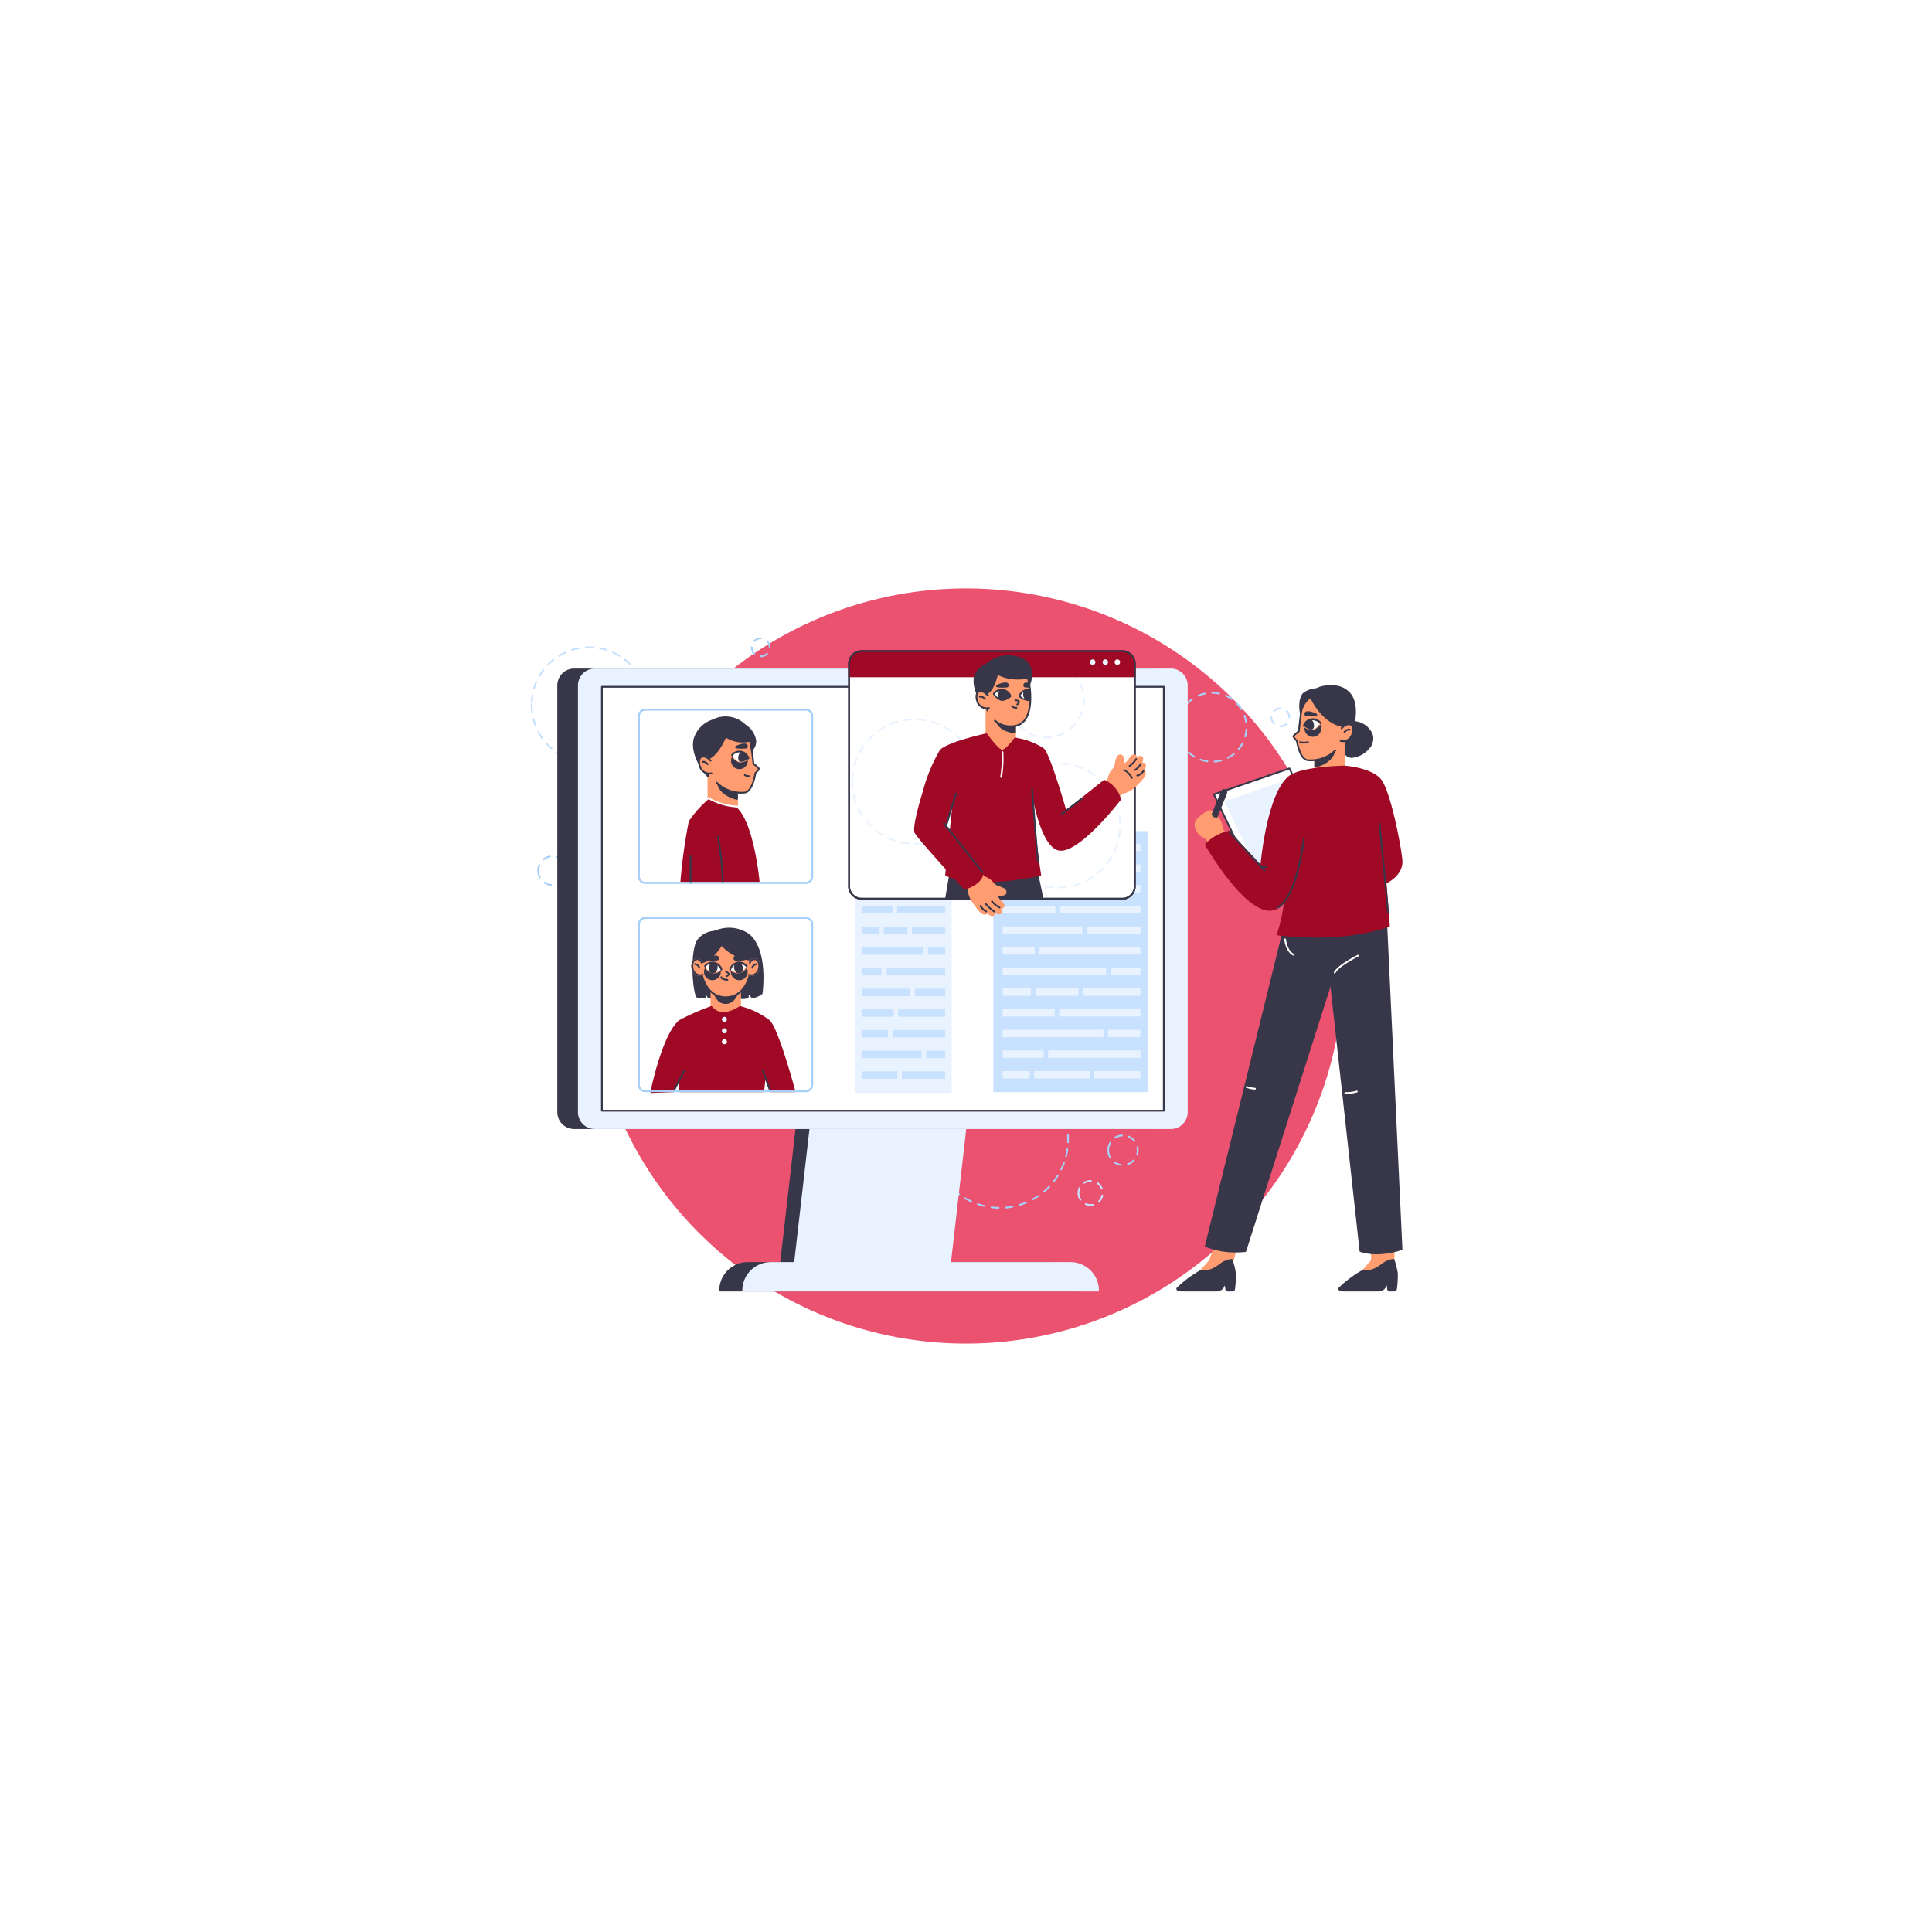 <svg xmlns="http://www.w3.org/2000/svg" xmlns:xlink="http://www.w3.org/1999/xlink" width="197.001" height="197" viewBox="0 0 197.001 197">
  <defs>
    <filter id="Trazado_113939" x="0" y="0" width="197.001" height="197" filterUnits="userSpaceOnUse">
      <feOffset input="SourceAlpha"/>
      <feGaussianBlur stdDeviation="20" result="blur"/>
      <feFlood flood-color="#402d27" flood-opacity="0.435"/>
      <feComposite operator="in" in2="blur"/>
      <feComposite in="SourceGraphic"/>
    </filter>
    <clipPath id="clip-path">
      <rect id="Rectángulo_345075" data-name="Rectángulo 345075" width="88.881" height="66.685" fill="none"/>
    </clipPath>
    <clipPath id="clip-path-2">
      <path id="Trazado_733045" data-name="Trazado 733045" d="M723.26,53.148a1.9,1.9,0,0,1,1.538,1.644c.437,2.2.12,4.3-1.482,4.568-2.245.383-2.96-2.077-3.047-2.494a12.96,12.96,0,0,1-.033-1.6,2.122,2.122,0,0,1,1.658-2.042,4.31,4.31,0,0,1,.93-.107,3.417,3.417,0,0,1,.435.027" transform="translate(-720.232 -53.121)" fill="none"/>
    </clipPath>
  </defs>
  <g id="Grupo_987260" data-name="Grupo 987260" transform="translate(54.121 60)">
    <g id="Grupo_80250" data-name="Grupo 80250" transform="translate(5.879)">
      <g transform="matrix(1, 0, 0, 1, -60, -60)" filter="url(#Trazado_113939)">
        <path id="Trazado_113939-2" data-name="Trazado 113939" d="M38.5,0A38.5,38.5,0,1,0,77,38.5,38.5,38.5,0,0,0,38.5,0Z" transform="translate(60 60)" fill="#ea526f"/>
      </g>
    </g>
    <g id="Grupo_987259" data-name="Grupo 987259" transform="translate(0 5)">
      <g id="Grupo_987254" data-name="Grupo 987254">
        <g id="Grupo_987253" data-name="Grupo 987253" clip-path="url(#clip-path)">
          <path id="Trazado_732882" data-name="Trazado 732882" d="M1467.716,29.322h.12a.09.09,0,0,0,.088-.092.1.1,0,0,0-.091-.088h-.117a5.791,5.791,0,0,1-.59-.03.09.09,0,0,0-.018.179,6.032,6.032,0,0,0,.608.031m.835-.059h.013a5.974,5.974,0,0,0,.714-.146.09.09,0,0,0-.047-.173,5.9,5.9,0,0,1-.693.142.09.09,0,0,0,.012.179m-2.142-.087a.09.09,0,0,0,.02-.178,5.685,5.685,0,0,1-.679-.2.09.09,0,0,0-.061.169,5.971,5.971,0,0,0,.7.205l.02,0m3.527-.288a.089.089,0,0,0,.034-.007,5.894,5.894,0,0,0,.657-.317.09.09,0,1,0-.088-.157,5.728,5.728,0,0,1-.637.307.09.09,0,0,0,.034.173m-4.876-.2a.09.09,0,0,0,.041-.17,5.9,5.9,0,0,1-.61-.358.09.09,0,1,0-.1.149,6.038,6.038,0,0,0,.628.37.09.09,0,0,0,.041.01m6.128-.5a.088.088,0,0,0,.053-.018,5.927,5.927,0,0,0,.561-.467.09.09,0,1,0-.123-.131,5.865,5.865,0,0,1-.544.453.09.09,0,0,0,.053.162m-7.317-.3a.09.09,0,0,0,.059-.158,5.851,5.851,0,0,1-.505-.5.09.09,0,0,0-.133.121,6.047,6.047,0,0,0,.521.51.09.09,0,0,0,.059.022m8.362-.683a.09.09,0,0,0,.069-.032,6.143,6.143,0,0,0,.431-.588.09.09,0,1,0-.151-.1,5.86,5.86,0,0,1-.419.57.09.09,0,0,0,.012.127.089.089,0,0,0,.057.021m-9.323-.381a.09.09,0,0,0,.073-.141,5.788,5.788,0,0,1-.371-.6.09.09,0,0,0-.159.085,5.937,5.937,0,0,0,.383.621.09.09,0,0,0,.073.038m10.1-.824a.089.089,0,0,0,.081-.051,5.917,5.917,0,0,0,.276-.675.09.09,0,0,0-.056-.114.088.088,0,0,0-.114.056,5.768,5.768,0,0,1-.268.655.09.09,0,0,0,.042.12.092.092,0,0,0,.039.009m-10.775-.442a.087.087,0,0,0,.032-.006.09.09,0,0,0,.052-.116,5.687,5.687,0,0,1-.213-.675A.088.088,0,0,0,1462,24.7a.09.09,0,0,0-.066.109,5.907,5.907,0,0,0,.22.7.09.09,0,0,0,.084.058m11.235-.917a.09.09,0,0,0,.088-.072,6,6,0,0,0,.1-.722.09.09,0,0,0-.082-.1.087.087,0,0,0-.1.082,5.823,5.823,0,0,1-.1.7.09.09,0,0,0,.07.106l.018,0m-11.582-.475h.011a.09.09,0,0,0,.078-.1,5.872,5.872,0,0,1-.043-.706.09.09,0,1,0-.18,0,6.036,6.036,0,0,0,.044.728.09.09,0,0,0,.089.079m11.7-.955h0a.09.09,0,0,0,.087-.093,6.018,6.018,0,0,0-.073-.726.09.09,0,1,0-.177.029,5.84,5.84,0,0,1,.071.7.09.09,0,0,0,.09.086m-11.736-.007a.09.09,0,0,0,.09-.086,5.86,5.86,0,0,1,.072-.7.09.09,0,0,0-.074-.1.091.091,0,0,0-.1.074,6.088,6.088,0,0,0-.074.726.09.09,0,0,0,.086.094Zm11.505-1.408a.09.09,0,0,0,.086-.115,5.919,5.919,0,0,0-.248-.686.09.09,0,0,0-.165.072,5.7,5.7,0,0,1,.24.665.09.09,0,0,0,.086.065m-11.273-.007a.089.089,0,0,0,.086-.065,5.8,5.8,0,0,1,.241-.665.09.09,0,1,0-.165-.072,5.927,5.927,0,0,0-.248.686.09.09,0,0,0,.061.112.091.091,0,0,0,.025,0m10.7-1.31a.089.089,0,0,0,.045-.012.09.09,0,0,0,.032-.123,6.064,6.064,0,0,0-.407-.605.09.09,0,0,0-.143.109,5.893,5.893,0,0,1,.4.588.089.089,0,0,0,.077.044m-10.133-.006a.089.089,0,0,0,.077-.044,5.786,5.786,0,0,1,.4-.586.09.09,0,1,0-.143-.11,5.956,5.956,0,0,0-.408.6.09.09,0,0,0,.032.123.089.089,0,0,0,.046.012m9.261-1.134a.089.089,0,0,0,.063-.026.09.09,0,0,0,0-.127,6.094,6.094,0,0,0-.541-.489.09.09,0,1,0-.112.14,5.893,5.893,0,0,1,.525.474.09.09,0,0,0,.064.027m-8.389,0a.091.091,0,0,0,.064-.027,5.85,5.85,0,0,1,.525-.474.09.09,0,1,0-.112-.14,5.974,5.974,0,0,0-.542.489.09.09,0,0,0,.064.153m7.268-.891a.09.09,0,0,0,.047-.166,5.969,5.969,0,0,0-.643-.344.09.09,0,1,0-.075.164,5.791,5.791,0,0,1,.623.333.089.089,0,0,0,.047.013m-6.147,0a.088.088,0,0,0,.047-.013,5.868,5.868,0,0,1,.625-.333.09.09,0,0,0-.075-.164,6.059,6.059,0,0,0-.644.343.09.09,0,0,0,.047.166m4.844-.593a.09.09,0,0,0,.027-.176,5.99,5.99,0,0,0-.708-.177.089.089,0,0,0-.1.072.09.09,0,0,0,.072.1,5.842,5.842,0,0,1,.687.171.089.089,0,0,0,.027,0m-3.539,0a.091.091,0,0,0,.027,0,5.7,5.7,0,0,1,.686-.17.09.09,0,0,0-.032-.177,5.971,5.971,0,0,0-.708.176.09.09,0,0,0,.027.176m2.129-.258a.09.09,0,0,0,.005-.18,6.148,6.148,0,0,0-.729,0,.09.09,0,0,0-.084.1.088.088,0,0,0,.1.085,5.8,5.8,0,0,1,.707,0Z" transform="translate(-1461.754 -16.481)" fill="#c8e1ff"/>
          <path id="Trazado_732883" data-name="Trazado 732883" d="M1617.685,425.675a.09.09,0,0,0,.009-.179,1.372,1.372,0,0,1-.628-.226.09.09,0,0,0-.1.15,1.557,1.557,0,0,0,.71.256h.009m.7-.1a.089.089,0,0,0,.034-.007,1.569,1.569,0,0,0,.609-.447.09.09,0,0,0-.138-.115,1.387,1.387,0,0,1-.538.4.09.09,0,0,0,.034.173m-1.851-.668a.092.092,0,0,0,.042-.01.09.09,0,0,0,.037-.121,1.382,1.382,0,0,1-.051-1.191.09.09,0,0,0-.165-.071,1.545,1.545,0,0,0-.126.614,1.561,1.561,0,0,0,.183.733.089.089,0,0,0,.079.048m2.733-.4a.09.09,0,0,0,.088-.072,1.568,1.568,0,0,0-.032-.755.09.09,0,0,0-.172.051,1.39,1.39,0,0,1,.028.668.09.09,0,0,0,.07.106l.018,0m-.392-1.324a.089.089,0,0,0,.063-.026.09.09,0,0,0,0-.127,1.555,1.555,0,0,0-.645-.394.09.09,0,1,0-.053.171,1.375,1.375,0,0,1,.57.349.09.09,0,0,0,.064.027m-1.964-.115a.089.089,0,0,0,.056-.02,1.381,1.381,0,0,1,.607-.279.09.09,0,0,0-.033-.177,1.565,1.565,0,0,0-.686.316.09.09,0,0,0,.056.16" transform="translate(-1615.605 -400.344)" fill="#a7d0f9"/>
          <path id="Trazado_732884" data-name="Trazado 732884" d="M304.215,112.765h.006a3.6,3.6,0,0,0,.725-.124.09.09,0,0,0-.048-.173,3.423,3.423,0,0,1-.689.119.09.09,0,0,0,.006.179m-.717-.024a.09.09,0,0,0,.012-.179,3.432,3.432,0,0,1-.679-.165.09.09,0,1,0-.06.169,3.617,3.617,0,0,0,.715.174h.012m2.092-.361a.088.088,0,0,0,.041-.01,3.6,3.6,0,0,0,.615-.4.09.09,0,1,0-.113-.139,3.452,3.452,0,0,1-.584.384.09.09,0,0,0,.041.17m-3.437-.117a.09.09,0,0,0,.047-.167,3.444,3.444,0,0,1-.557-.423.09.09,0,1,0-.123.131,3.63,3.63,0,0,0,.586.445.09.09,0,0,0,.047.013m4.544-.786a.089.089,0,0,0,.07-.033,3.612,3.612,0,0,0,.4-.615.09.09,0,0,0-.16-.083,3.432,3.432,0,0,1-.383.585.09.09,0,0,0,.013.126.091.091,0,0,0,.057.02m-5.587-.189a.09.09,0,0,0,.073-.142,3.4,3.4,0,0,1-.343-.609.09.09,0,0,0-.165.072,3.607,3.607,0,0,0,.362.641.09.09,0,0,0,.073.038m6.244-1.079a.09.09,0,0,0,.086-.066,3.615,3.615,0,0,0,.124-.726.09.09,0,0,0-.084-.1.088.088,0,0,0-.1.084,3.433,3.433,0,0,1-.118.689.09.09,0,0,0,.062.111.1.1,0,0,0,.024,0m-6.813-.231.018,0a.09.09,0,0,0,.07-.106,3.461,3.461,0,0,1-.04-1.157.09.09,0,0,0-.077-.1.092.092,0,0,0-.1.077,3.627,3.627,0,0,0,.042,1.217.09.09,0,0,0,.088.072m6.909-1.194h.012a.09.09,0,0,0,.077-.1,3.573,3.573,0,0,0-.174-.715.09.09,0,0,0-.169.06,3.4,3.4,0,0,1,.166.679.09.09,0,0,0,.089.078m-6.781-.691a.09.09,0,0,0,.085-.06,3.4,3.4,0,0,1,.3-.631.09.09,0,1,0-.153-.093,3.6,3.6,0,0,0-.316.665.09.09,0,0,0,.055.114.091.091,0,0,0,.03.005m6.3-.654a.091.091,0,0,0,.047-.013.09.09,0,0,0,.03-.124,3.6,3.6,0,0,0-.445-.586.09.09,0,0,0-.131.123,3.438,3.438,0,0,1,.423.556.09.09,0,0,0,.077.043m-5.562-.566a.089.089,0,0,0,.066-.028,3.423,3.423,0,0,1,.527-.46.09.09,0,0,0-.1-.147,3.614,3.614,0,0,0-.554.484.09.09,0,0,0,.066.151m4.586-.476a.09.09,0,0,0,.052-.163,3.608,3.608,0,0,0-.642-.361.09.09,0,1,0-.072.165,3.433,3.433,0,0,1,.61.343.088.088,0,0,0,.052.016m-3.421-.349a.093.093,0,0,0,.036-.007,3.386,3.386,0,0,1,.666-.212.09.09,0,0,0,.07-.106.091.091,0,0,0-.106-.07,3.59,3.59,0,0,0-.7.223.09.09,0,0,0,.036.172m2.111-.219a.09.09,0,0,0,.018-.178,3.986,3.986,0,0,0-.729-.074.09.09,0,1,0,0,.18,3.4,3.4,0,0,1,.691.07l.018,0" transform="translate(-234.497 -100.021)" fill="#a7d0f9"/>
          <path id="Trazado_732885" data-name="Trazado 732885" d="M652.566,852.881a.09.09,0,0,0,0-.18,6.921,6.921,0,0,1-.707-.051.092.092,0,0,0-.1.078.09.09,0,0,0,.078.1,7.1,7.1,0,0,0,.726.052Zm.718-.021h.007c.24-.02.482-.052.721-.1a.09.09,0,0,0-.033-.177,6.94,6.94,0,0,1-.7.094.09.09,0,0,0,.007.179m-2.142-.155a.09.09,0,0,0,.02-.177,7.07,7.07,0,0,1-.682-.2.09.09,0,0,0-.058.17,7.141,7.141,0,0,0,.7.2l.02,0m3.553-.108a.079.079,0,0,0,.025,0,6.783,6.783,0,0,0,.687-.243.09.09,0,1,0-.069-.166,6.821,6.821,0,0,1-.668.237.09.09,0,0,0,.025.176m-4.91-.358a.09.09,0,0,0,.038-.171,6.853,6.853,0,0,1-.627-.332.09.09,0,0,0-.092.154,6.942,6.942,0,0,0,.643.34.091.091,0,0,0,.038.008m6.236-.191a.09.09,0,0,0,.043-.011,7.02,7.02,0,0,0,.621-.379.09.09,0,0,0,.023-.125.091.091,0,0,0-.125-.023,6.835,6.835,0,0,1-.606.37.09.09,0,0,0,.043.169m-7.468-.545a.09.09,0,0,0,.054-.162,6.993,6.993,0,0,1-.545-.453.09.09,0,1,0-.122.132,6.967,6.967,0,0,0,.56.465.09.09,0,0,0,.054.018m8.653-.265a.089.089,0,0,0,.058-.021,7.071,7.071,0,0,0,.53-.5.09.09,0,1,0-.13-.124,6.94,6.94,0,0,1-.517.486.09.09,0,0,0,.058.158m-9.709-.708a.089.089,0,0,0,.059-.022.09.09,0,0,0,.008-.127,6.813,6.813,0,0,1-.442-.555.09.09,0,0,0-.146.1,7.1,7.1,0,0,0,.453.57.09.09,0,0,0,.067.03m10.7-.327a.089.089,0,0,0,.071-.034,7.113,7.113,0,0,0,.418-.6.09.09,0,1,0-.152-.1,6.9,6.9,0,0,1-.407.581.09.09,0,0,0,.071.145m-11.538-.841a.091.091,0,0,0,.044-.012.09.09,0,0,0,.034-.123,6.868,6.868,0,0,1-.318-.634.09.09,0,0,0-.165.072,7.134,7.134,0,0,0,.327.651.09.09,0,0,0,.078.045m12.3-.376a.09.09,0,0,0,.081-.05,7.038,7.038,0,0,0,.286-.67.09.09,0,0,0-.169-.062,6.741,6.741,0,0,1-.279.652.09.09,0,0,0,.081.13m-12.877-.938a.093.093,0,0,0,.027,0,.09.09,0,0,0,.058-.113,6.9,6.9,0,0,1-.181-.686.09.09,0,1,0-.176.036,7.059,7.059,0,0,0,.185.7.09.09,0,0,0,.086.062m13.372-.408a.09.09,0,0,0,.087-.068,7,7,0,0,0,.142-.714.09.09,0,0,0-.178-.026,6.828,6.828,0,0,1-.138.7.09.09,0,0,0,.065.109.077.077,0,0,0,.022,0m-13.665-1h.009a.09.09,0,0,0,.08-.1,6.927,6.927,0,0,1-.036-.708c0-.193.008-.388.024-.58a.09.09,0,0,0-.082-.1.088.088,0,0,0-.1.082c-.017.2-.025.4-.025.595a7.077,7.077,0,0,0,.037.726.09.09,0,0,0,.089.081m13.872-.423a.09.09,0,0,0,.09-.086q.006-.148.006-.3,0-.216-.013-.429a.088.088,0,0,0-.1-.085.09.09,0,0,0-.084.1q.012.207.012.419c0,.1,0,.194-.006.29a.09.09,0,0,0,.086.094Zm-.087-1.432h.015a.09.09,0,0,0,.074-.1,6.958,6.958,0,0,0-.155-.711.091.091,0,0,0-.11-.063.09.09,0,0,0-.063.111,6.769,6.769,0,0,1,.151.692.09.09,0,0,0,.089.076m-13.7-.162a.09.09,0,0,0,.088-.073,6.806,6.806,0,0,1,.168-.689.09.09,0,0,0-.172-.051,6.944,6.944,0,0,0-.172.707.09.09,0,0,0,.072.1h.017M659.2,843.4a.1.1,0,0,0,.033-.006.09.09,0,0,0,.051-.117,7.046,7.046,0,0,0-.3-.664.09.09,0,1,0-.16.082,6.882,6.882,0,0,1,.291.647.09.09,0,0,0,.084.057m-12.91-.151a.09.09,0,0,0,.083-.055,6.792,6.792,0,0,1,.306-.64.09.09,0,1,0-.158-.086,7.011,7.011,0,0,0-.314.657.09.09,0,0,0,.048.117.087.087,0,0,0,.035.007m12.254-1.125a.087.087,0,0,0,.049-.015.09.09,0,0,0,.026-.124,7.078,7.078,0,0,0-.429-.588.09.09,0,1,0-.139.113,6.953,6.953,0,0,1,.418.573.09.09,0,0,0,.075.041m-11.568-.136a.09.09,0,0,0,.074-.039,6.822,6.822,0,0,1,.431-.563.09.09,0,1,0-.137-.117,7.121,7.121,0,0,0-.442.578.09.09,0,0,0,.023.125.091.091,0,0,0,.051.016m10.663-.979a.09.09,0,0,0,.064-.153,7.168,7.168,0,0,0-.54-.488.09.09,0,1,0-.114.139,7.074,7.074,0,0,1,.526.476.09.09,0,0,0,.064.026M647.9,840.9a.09.09,0,0,0,.062-.025,6.935,6.935,0,0,1,.537-.463.09.09,0,1,0-.11-.142,7.059,7.059,0,0,0-.551.475.09.09,0,0,0,.062.155m8.621-.793a.09.09,0,0,0,.049-.165,7.018,7.018,0,0,0-.628-.367.09.09,0,1,0-.082.159,6.792,6.792,0,0,1,.612.358.09.09,0,0,0,.049.015m-7.488-.088a.09.09,0,0,0,.048-.014,6.862,6.862,0,0,1,.62-.344.09.09,0,0,0-.079-.161,6.918,6.918,0,0,0-.637.353.09.09,0,0,0,.048.166m6.213-.572a.09.09,0,0,0,.033-.173,6.9,6.9,0,0,0-.691-.23.09.09,0,0,0-.048.173,6.748,6.748,0,0,1,.673.224.09.09,0,0,0,.033.006m-4.923-.058a.094.094,0,0,0,.031-.005,6.9,6.9,0,0,1,.678-.208.09.09,0,0,0,.066-.109.088.088,0,0,0-.109-.065,7.042,7.042,0,0,0-.7.213.09.09,0,0,0,.031.174m3.54-.324a.09.09,0,0,0,.015-.179c-.238-.039-.481-.067-.723-.083a.09.09,0,0,0-.011.18,6.724,6.724,0,0,1,.7.08h.015m-2.148-.025h.013a6.913,6.913,0,0,1,.706-.064.09.09,0,0,0,.086-.093.089.089,0,0,0-.093-.086,6.969,6.969,0,0,0-.725.066.09.09,0,0,0,.013.179" transform="translate(-604.873 -794.634)" fill="#a7d0f9"/>
          <path id="Trazado_732886" data-name="Trazado 732886" d="M858.861,844.922h15.808l2.384-20.8H861.246Z" transform="translate(-833.391 -780.729)" fill="#383749"/>
          <path id="Trazado_732887" data-name="Trazado 732887" d="M857.242,843.4h15.808a.09.09,0,0,0,.089-.08l2.384-20.8a.09.09,0,0,0-.022-.07.089.089,0,0,0-.067-.03H859.626a.09.09,0,0,0-.089.08l-2.384,20.8a.09.09,0,0,0,.022.07.089.089,0,0,0,.067.03m15.727-.18H857.342l2.364-20.625h15.627Z" transform="translate(-831.771 -779.113)" fill="#383749"/>
          <path id="Trazado_732888" data-name="Trazado 732888" d="M634.223,1214.385H670.4a2.808,2.808,0,0,0-2.808-2.807H637.031a2.808,2.808,0,0,0-2.807,2.807" transform="translate(-614.91 -1147.791)" fill="#383749"/>
          <path id="Trazado_732889" data-name="Trazado 732889" d="M632.606,1212.855h36.177a.09.09,0,0,0,.09-.09,2.9,2.9,0,0,0-2.9-2.9H635.413a2.9,2.9,0,0,0-2.9,2.9.09.09,0,0,0,.09.09m36.086-.18H632.7a2.721,2.721,0,0,1,2.716-2.628h30.562a2.721,2.721,0,0,1,2.716,2.628" transform="translate(-613.293 -1146.171)" fill="#383749"/>
          <path id="Trazado_732890" data-name="Trazado 732890" d="M831.82,844.922h15.808l2.384-20.8H834.2Z" transform="translate(-804.925 -780.729)" fill="#e9f3ff"/>
          <path id="Trazado_732891" data-name="Trazado 732891" d="M830.2,843.4h15.808a.09.09,0,0,0,.089-.08l2.384-20.8a.09.09,0,0,0-.022-.07.089.089,0,0,0-.067-.03H832.585a.09.09,0,0,0-.089.08l-2.384,20.8a.09.09,0,0,0,.022.07.089.089,0,0,0,.067.03m15.727-.18H830.3l2.364-20.625h15.627Z" transform="translate(-803.306 -779.113)" fill="#e9f3ff"/>
          <path id="Trazado_732892" data-name="Trazado 732892" d="M589.512,1214.385h36.177a2.807,2.807,0,0,0-2.807-2.807H592.32a2.807,2.807,0,0,0-2.807,2.807" transform="translate(-567.845 -1147.791)" fill="#e9f3ff"/>
          <path id="Trazado_732893" data-name="Trazado 732893" d="M587.894,1212.855h36.177a.09.09,0,0,0,.09-.09,2.9,2.9,0,0,0-2.9-2.9H590.7a2.9,2.9,0,0,0-2.9,2.9.09.09,0,0,0,.09.09m36.086-.18H587.985a2.721,2.721,0,0,1,2.716-2.628h30.562a2.721,2.721,0,0,1,2.716,2.628" transform="translate(-566.227 -1146.171)" fill="#e9f3ff"/>
          <path id="Trazado_732894" data-name="Trazado 732894" d="M459.19,108.713h58.746a1.625,1.625,0,0,0,1.625-1.625V63.567a1.625,1.625,0,0,0-1.625-1.625H459.19a1.625,1.625,0,0,0-1.625,1.625v43.52a1.625,1.625,0,0,0,1.625,1.625" transform="translate(-454.771 -58.681)" fill="#383749"/>
          <path id="Trazado_732895" data-name="Trazado 732895" d="M457.574,107.183H516.32a1.717,1.717,0,0,0,1.715-1.715V61.948a1.717,1.717,0,0,0-1.715-1.715H457.574a1.717,1.717,0,0,0-1.715,1.715v43.52a1.717,1.717,0,0,0,1.715,1.715M516.32,60.413a1.537,1.537,0,0,1,1.535,1.535v43.52A1.537,1.537,0,0,1,516.32,107H457.574a1.537,1.537,0,0,1-1.535-1.535V61.948a1.537,1.537,0,0,1,1.535-1.535Z" transform="translate(-453.154 -57.062)" fill="#383749"/>
          <path id="Trazado_732896" data-name="Trazado 732896" d="M419.16,108.713h58.746a1.625,1.625,0,0,0,1.625-1.625V63.567a1.625,1.625,0,0,0-1.625-1.625H419.16a1.625,1.625,0,0,0-1.625,1.625v43.52a1.625,1.625,0,0,0,1.625,1.625" transform="translate(-412.633 -58.681)" fill="#e9f3ff"/>
          <path id="Trazado_732897" data-name="Trazado 732897" d="M417.542,107.183h58.746A1.717,1.717,0,0,0,478,105.468V61.948a1.717,1.717,0,0,0-1.715-1.715H417.542a1.717,1.717,0,0,0-1.715,1.715v43.52a1.717,1.717,0,0,0,1.715,1.715m58.746-46.771a1.537,1.537,0,0,1,1.535,1.535v43.52A1.537,1.537,0,0,1,476.288,107H417.542a1.537,1.537,0,0,1-1.535-1.535V61.948a1.537,1.537,0,0,1,1.535-1.535Z" transform="translate(-411.015 -57.062)" fill="#e9f3ff"/>
          <path id="Trazado_732898" data-name="Trazado 732898" d="M59.253,163.761a2.07,2.07,0,0,1,1.906,1.276c.432,1.276-1.359,2.427-2.2,2.274s-1.117-1.822-.7-2.078a5.2,5.2,0,0,0,1-1.473" transform="translate(24.598 -155.139)" fill="#383749"/>
          <path id="Trazado_732899" data-name="Trazado 732899" d="M57.521,165.8a2.615,2.615,0,0,0,1.748-.909,1.513,1.513,0,0,0,.375-1.5,2.176,2.176,0,0,0-1.991-1.338.09.09,0,0,0-.081.051,4.857,4.857,0,0,1-.967,1.435c-.255.158-.264.648-.193,1.019.1.5.4,1.127.929,1.224a1.024,1.024,0,0,0,.18.015m.186-3.563a1.927,1.927,0,0,1,1.766,1.214,1.346,1.346,0,0,1-.34,1.323,2.276,2.276,0,0,1-1.76.834c-.444-.08-.7-.632-.785-1.08-.074-.39-.026-.747.111-.832a4.8,4.8,0,0,0,1.008-1.458" transform="translate(26.199 -153.522)" fill="#383749"/>
          <path id="Trazado_732900" data-name="Trazado 732900" d="M156.729,100.2s-1.309-.255-1.921.393-.3,2.067-.3,2.067,2.262-1.753,2.222-2.46" transform="translate(-75.979 -94.882)" fill="#383749"/>
          <path id="Trazado_732901" data-name="Trazado 732901" d="M152.893,101.117a.089.089,0,0,0,.055-.019c.235-.182,2.3-1.8,2.257-2.536a.09.09,0,0,0-.072-.083,2.471,2.471,0,0,0-2,.419c-.638.674-.337,2.088-.324,2.148a.089.089,0,0,0,.057.065.092.092,0,0,0,.031.005m2.128-2.474c-.09.546-1.414,1.7-2.066,2.221a2.436,2.436,0,0,1,.3-1.842,2.213,2.213,0,0,1,1.761-.379" transform="translate(-74.365 -93.245)" fill="#383749"/>
          <path id="Trazado_732902" data-name="Trazado 732902" d="M124.244,267.172l7.7-2.647-5.261-10.965-7.7,2.647Z" transform="translate(-49.333 -240.211)" fill="#fff"/>
          <path id="Trazado_732903" data-name="Trazado 732903" d="M122.625,265.637a.085.085,0,0,0,.029,0l7.7-2.647a.09.09,0,0,0,.052-.124L125.15,251.9a.089.089,0,0,0-.11-.046l-7.7,2.647a.09.09,0,0,0-.052.124l5.261,10.965a.09.09,0,0,0,.081.051m7.58-2.789-7.534,2.589-5.183-10.8,7.534-2.589Z" transform="translate(-47.713 -238.585)" fill="#383749"/>
          <path id="Trazado_732904" data-name="Trazado 732904" d="M146.124,288.642l6.275-2.156-4.284-8.93-6.275,2.156Z" transform="translate(-70.986 -262.944)" fill="#e9f3ff"/>
          <path id="Trazado_732905" data-name="Trazado 732905" d="M144.508,287.109a.086.086,0,0,0,.029,0l6.275-2.156a.09.09,0,0,0,.052-.124l-4.284-8.929a.089.089,0,0,0-.11-.046L140.194,278a.09.09,0,0,0-.052.124l4.284,8.929a.09.09,0,0,0,.081.051m6.15-2.3-6.1,2.1-4.206-8.766,6.1-2.1Z" transform="translate(-69.369 -261.321)" fill="#e9f3ff"/>
          <path id="Trazado_732906" data-name="Trazado 732906" d="M356.263,334.165s.975.188.9,1.052-.736.4-.736.4-.41-1.422-.165-1.453" transform="translate(-287.041 -316.572)" fill="#ff9c70"/>
          <path id="Trazado_732907" data-name="Trazado 732907" d="M341.026,299.157l.442.179,1.446-3.578a.239.239,0,1,0-.442-.179Z" transform="translate(-272.005 -279.877)" fill="#383749"/>
          <path id="Trazado_732908" data-name="Trazado 732908" d="M339.848,297.807a.093.093,0,0,0,.035-.007.091.091,0,0,0,.048-.049l1.446-3.578a.328.328,0,1,0-.609-.246l-1.446,3.578a.09.09,0,0,0,.05.117l.442.179a.088.088,0,0,0,.034.007m1.225-3.906a.147.147,0,0,1,.056.011.149.149,0,0,1,.082.194L339.8,297.6l-.276-.112,1.413-3.494a.147.147,0,0,1,.08-.081.144.144,0,0,1,.058-.012" transform="translate(-270.386 -278.258)" fill="#383749"/>
          <path id="Trazado_732909" data-name="Trazado 732909" d="M321.6,1183.1l.917-1.043.477-1.377H325.2l-.477,1.77-2.048,1.484Z" transform="translate(-253.256 -1118.518)" fill="#ff9c70"/>
          <path id="Trazado_732910" data-name="Trazado 732910" d="M321.063,1182.406a.088.088,0,0,0,.053-.017l2.048-1.484a.089.089,0,0,0,.034-.049l.477-1.77a.09.09,0,0,0-.087-.113h-2.209a.09.09,0,0,0-.085.06l-.471,1.36-.905,1.03a.09.09,0,0,0,.013.13l1.078.834a.089.089,0,0,0,.055.019m1.97-1.628-1.968,1.426-.949-.734.854-.971a.094.094,0,0,0,.017-.03l.456-1.316h2.028Z" transform="translate(-251.639 -1116.902)" fill="#ff9c70"/>
          <path id="Trazado_732911" data-name="Trazado 732911" d="M329.666,1205.366a7.487,7.487,0,0,1,.346,1.367,9.2,9.2,0,0,1-.1,1.647.147.147,0,0,1-.146.12h-.5a.149.149,0,0,1-.147-.129l-.1-.76-.164.409a.763.763,0,0,1-.708.479h-3.6c-.183,0-.493-.061-.412-.225a12.254,12.254,0,0,1,2.415-1.789,2.108,2.108,0,0,0,1.282-.2c.672-.336,1.139-.893,1.834-.918" transform="translate(-258.204 -1141.906)" fill="#383749"/>
          <path id="Trazado_732912" data-name="Trazado 732912" d="M322.93,1206.974h3.6a.848.848,0,0,0,.792-.536l.036-.091.056.42a.24.24,0,0,0,.237.207h.5a.238.238,0,0,0,.234-.194,9.278,9.278,0,0,0,.1-1.67,7.446,7.446,0,0,0-.351-1.39.1.1,0,0,0-.088-.06,2.353,2.353,0,0,0-1.243.539,5.321,5.321,0,0,1-.628.388,2.039,2.039,0,0,1-1.223.194.091.091,0,0,0-.064.01,11.886,11.886,0,0,0-2.451,1.828.186.186,0,0,0,.006.186c.1.164.449.168.488.168m4.471-1.068a.09.09,0,0,0-.083.057l-.164.409a.67.67,0,0,1-.625.423h-3.6a.515.515,0,0,1-.336-.085,12.32,12.32,0,0,1,2.355-1.745,2.211,2.211,0,0,0,1.306-.216,5.494,5.494,0,0,0,.649-.4,2.348,2.348,0,0,1,1.082-.5,6.922,6.922,0,0,1,.319,1.28,9.207,9.207,0,0,1-.1,1.623.058.058,0,0,1-.058.047h-.5a.059.059,0,0,1-.058-.051l-.1-.759a.089.089,0,0,0-.078-.077H327.4" transform="translate(-256.586 -1140.289)" fill="#383749"/>
          <path id="Trazado_732913" data-name="Trazado 732913" d="M17.111,1183.1l.917-1.043v-1.377h2.209v1.77l-2.048,1.484Z" transform="translate(67.744 -1118.518)" fill="#ff9c70"/>
          <path id="Trazado_732914" data-name="Trazado 732914" d="M16.572,1182.406a.088.088,0,0,0,.053-.017l2.048-1.484a.09.09,0,0,0,.037-.073v-1.77a.09.09,0,0,0-.09-.09H16.411a.09.09,0,0,0-.09.09v1.343l-.894,1.018a.09.09,0,0,0,.013.13l1.078.834a.089.089,0,0,0,.055.019m1.958-1.62-1.956,1.417-.949-.734.854-.971a.09.09,0,0,0,.022-.059v-1.287H18.53Z" transform="translate(69.36 -1116.902)" fill="#ff9c70"/>
          <path id="Trazado_732915" data-name="Trazado 732915" d="M16.118,1205.366a7.489,7.489,0,0,1,.346,1.367,9.191,9.191,0,0,1-.1,1.647.147.147,0,0,1-.146.12h-.5a.149.149,0,0,1-.148-.129l-.1-.76-.164.409a.763.763,0,0,1-.708.479H11c-.183,0-.493-.061-.412-.225A12.254,12.254,0,0,1,13,1206.486a2.107,2.107,0,0,0,1.282-.2c.672-.336,1.139-.893,1.834-.918" transform="translate(71.852 -1141.906)" fill="#383749"/>
          <path id="Trazado_732916" data-name="Trazado 732916" d="M9.382,1206.974h3.6a.848.848,0,0,0,.792-.536l.037-.091.056.42a.24.24,0,0,0,.237.207h.5a.238.238,0,0,0,.234-.194,9.25,9.25,0,0,0,.1-1.67,7.451,7.451,0,0,0-.351-1.39.091.091,0,0,0-.088-.06,2.352,2.352,0,0,0-1.243.539,5.338,5.338,0,0,1-.628.388,2.039,2.039,0,0,1-1.223.194.091.091,0,0,0-.064.01,11.884,11.884,0,0,0-2.451,1.828.186.186,0,0,0,.006.186c.1.164.449.168.488.168m4.472-1.068a.09.09,0,0,0-.083.057l-.164.409a.67.67,0,0,1-.625.423h-3.6a.518.518,0,0,1-.336-.085,12.3,12.3,0,0,1,2.355-1.745,2.215,2.215,0,0,0,1.306-.216,5.491,5.491,0,0,0,.649-.4,2.348,2.348,0,0,1,1.082-.5,6.924,6.924,0,0,1,.319,1.28,9.2,9.2,0,0,1-.1,1.623.058.058,0,0,1-.058.047h-.5a.059.059,0,0,1-.058-.051l-.1-.759a.089.089,0,0,0-.078-.077h-.011" transform="translate(73.47 -1140.289)" fill="#383749"/>
          <path id="Trazado_732917" data-name="Trazado 732917" d="M7.968,528.566,9.543,562.12a7.281,7.281,0,0,1-4.188.189L1.707,529.18s5.21-3.3,6.261-.614" transform="translate(79.248 -499.742)" fill="#383749"/>
          <path id="Trazado_732918" data-name="Trazado 732918" d="M5.388,561.008a8.247,8.247,0,0,0,2.57-.432.09.09,0,0,0,.058-.088L6.441,526.934a.087.087,0,0,0-.006-.028,1.618,1.618,0,0,0-1.037-1c-1.874-.614-5.215,1.478-5.356,1.568a.09.09,0,0,0-.041.086L3.65,560.69a.09.09,0,0,0,.062.076,5.545,5.545,0,0,0,1.676.242m2.446-.579a7.205,7.205,0,0,1-4.012.183L.186,527.6c.418-.256,3.479-2.072,5.157-1.519a1.443,1.443,0,0,1,.92.877Z" transform="translate(80.864 -498.114)" fill="#383749"/>
          <path id="Trazado_732919" data-name="Trazado 732919" d="M57.331,539.7l-8.048,32.619a8.312,8.312,0,0,0,4.024.526l8.838-27.729,4.588-3.836-.428-2.651Z" transform="translate(19.553 -510.276)" fill="#383749"/>
          <path id="Trazado_732920" data-name="Trazado 732920" d="M50.77,571.372c.293,0,.6-.013.928-.043a.09.09,0,0,0,.077-.062l8.83-27.7,4.568-3.82a.09.09,0,0,0,.031-.083l-.428-2.65a.092.092,0,0,0-.1-.075L55.7,538.005a.089.089,0,0,0-.076.068l-8.048,32.619a.09.09,0,0,0,.049.1,7.827,7.827,0,0,0,3.143.578m.853-.217a8.479,8.479,0,0,1-3.851-.494l8.015-32.485,8.827-1.053.406,2.515-4.549,3.8a.09.09,0,0,0-.028.041Z" transform="translate(21.169 -508.665)" fill="#383749"/>
          <path id="Trazado_732921" data-name="Trazado 732921" d="M1.708,250.058s2.576.179,3.607,1.291,2.212,7.473,2.212,8.4c0,2.731-5.235,3.127-5.235,3.127Z" transform="translate(81.264 -236.893)" fill="#9f0925"/>
          <path id="Trazado_732922" data-name="Trazado 732922" d="M.674,261.333H.68a12.378,12.378,0,0,0,2.639-.544C5.072,260.2,6,259.275,6,258.116c0-.87-1.182-7.32-2.236-8.457S.2,248.347.1,248.34a.081.081,0,0,0-.069.025.09.09,0,0,0-.027.068l.584,12.814a.09.09,0,0,0,.09.086M.184,248.528c.482.047,2.566.3,3.446,1.253,1.031,1.113,2.188,7.475,2.188,8.335,0,2.422-4.365,2.959-5.059,3.029Z" transform="translate(82.882 -235.264)" fill="#9f0925"/>
          <rect id="Rectángulo_345020" data-name="Rectángulo 345020" width="2.922" height="5.213" transform="translate(79.986 9.565)" fill="#ff9c70"/>
          <path id="Trazado_732923" data-name="Trazado 732923" d="M111.836,185.378h2.922a.09.09,0,0,0,.09-.09v-5.213a.09.09,0,0,0-.09-.09h-2.922a.09.09,0,0,0-.09.09v5.213a.09.09,0,0,0,.09.09m2.832-.18h-2.742v-5.034h2.742Z" transform="translate(-31.85 -170.509)" fill="#ff9c70"/>
          <path id="Trazado_732924" data-name="Trazado 732924" d="M132.15,221.034v1.206s1.633-.321,1.937-1.546Z" transform="translate(-52.164 -209.075)" fill="#383749"/>
          <path id="Trazado_732925" data-name="Trazado 732925" d="M130.53,220.706l.017,0c.069-.013,1.692-.346,2.007-1.612a.09.09,0,0,0-.022-.083.086.086,0,0,0-.081-.027l-1.937.34a.09.09,0,0,0-.074.089v1.206a.09.09,0,0,0,.09.09m1.809-1.522a2.5,2.5,0,0,1-1.719,1.318v-1.016Z" transform="translate(-50.544 -207.451)" fill="#383749"/>
          <path id="Trazado_732926" data-name="Trazado 732926" d="M104.09,107.305a3.565,3.565,0,0,0-.44.078,2.367,2.367,0,0,0-1.75,2.039l-.213,1.8s-.55.416-.55.52.357.446.357.446.27,1.849,1.058,1.968a3.759,3.759,0,0,0,3.46-1.656,5.1,5.1,0,0,0,.911-2.518,2.541,2.541,0,0,0-2.832-2.672" transform="translate(-23.373 -101.64)" fill="#ff9c70"/>
          <path id="Trazado_732927" data-name="Trazado 732927" d="M160.876,158.8s-.275.573-.736.664a1.286,1.286,0,0,1-.933-.335s.275-.573.736-.664a1.286,1.286,0,0,1,.933.335" transform="translate(-80.377 -150.106)" fill="#fff"/>
          <path id="Trazado_732928" data-name="Trazado 732928" d="M158.387,157.943a.761.761,0,0,0,.151-.014,1.361,1.361,0,0,0,.8-.713.09.09,0,0,0-.021-.106,1.054,1.054,0,0,0-1.811.357.09.09,0,0,0,.021.106,1.485,1.485,0,0,0,.86.37m.756-.744a.853.853,0,1,1-.8-.269,1.117,1.117,0,0,1,.8.269" transform="translate(-78.759 -148.488)" fill="#383749"/>
          <path id="Trazado_732929" data-name="Trazado 732929" d="M172.013,160.032c-.4.079-.821-.357-.821-.357s.225-.563.624-.642.6.92.2,1" transform="translate(-92.363 -150.657)" fill="#383749"/>
          <path id="Trazado_732930" data-name="Trazado 732930" d="M166.791,144.633c-.083.04-.122.263.011.285a3.141,3.141,0,0,0,1.033-.036,1.5,1.5,0,0,0-1.044-.249" transform="translate(-87.731 -136.986)" fill="#383749"/>
          <path id="Trazado_732931" data-name="Trazado 732931" d="M165.673,143.426c.291,0,.6-.025.63-.125a.108.108,0,0,0-.046-.113c-.117-.094-.811-.388-1.124-.239h0a.284.284,0,0,0-.124.282.191.191,0,0,0,.158.173c.025,0,.258.022.506.022m.292-.191a4.15,4.15,0,0,1-.768-.009.124.124,0,0,1,.015-.117,1.3,1.3,0,0,1,.753.126" transform="translate(-86.112 -135.383)" fill="#383749"/>
          <path id="Trazado_732932" data-name="Trazado 732932" d="M101.311,112.654a3.823,3.823,0,0,0,2.546-1.041.09.09,0,0,0-.119-.135,3.484,3.484,0,0,1-2.79.971c-.592-.09-.909-1.4-.982-1.892a.092.092,0,0,0-.027-.052,1.721,1.721,0,0,1-.33-.387,4.207,4.207,0,0,1,.515-.443.09.09,0,0,0,.035-.061l.213-1.8a2.279,2.279,0,0,1,1.682-1.963,3.506,3.506,0,0,1,.429-.076,2.477,2.477,0,0,1,1.994.677,2.389,2.389,0,0,1,.738,1.9.09.09,0,0,0,.179.013,2.568,2.568,0,0,0-.793-2.043,2.65,2.65,0,0,0-2.139-.726,3.729,3.729,0,0,0-.451.079,2.459,2.459,0,0,0-1.817,2.116l-.209,1.758c-.555.424-.555.533-.555.569,0,.113.192.324.362.489.041.255.334,1.893,1.128,2.013a2.647,2.647,0,0,0,.39.027" transform="translate(-21.757 -100.027)" fill="#383749"/>
          <path id="Trazado_732933" data-name="Trazado 732933" d="M341.243,336.819l-.475-.675s-.179-1-.446-1.113a2.453,2.453,0,0,0-.605-.146l-.346-.72s-1.648.726-1.536,1.639a1.665,1.665,0,0,0,1.04,1.25l.745.843Z" transform="translate(-270.149 -316.572)" fill="#ff9c70"/>
          <path id="Trazado_732934" data-name="Trazado 732934" d="M40.359,250.058s-4.409.073-5.628,1.041c-2.25,1.789-2.87,9.166-2.87,9.166l-3.276-3.556a4.533,4.533,0,0,0-2.363,1.313s3.931,6.818,6.6,6.643,2.13-6.287,2.13-6.287-.613,6.827-1.4,8.8c0,0,6.258.9,11.334-.843,0,0-.494-7.184-.8-8.409s-3.728-7.864-3.728-7.864" transform="translate(42.614 -236.893)" fill="#9f0925"/>
          <path id="Trazado_732935" data-name="Trazado 732935" d="M35.786,265.844A23.921,23.921,0,0,0,43.3,264.77a.09.09,0,0,0,.061-.091c-.02-.293-.5-7.206-.8-8.425s-3.6-7.612-3.735-7.883a.079.079,0,0,0-.081-.049c-.181,0-4.454.084-5.682,1.061-2.072,1.647-2.766,7.8-2.885,9.026L27.032,255a.091.091,0,0,0-.085-.027,4.564,4.564,0,0,0-2.417,1.348.09.09,0,0,0-.005.1c.16.277,3.889,6.691,6.577,6.691.036,0,.072,0,.108,0a1.7,1.7,0,0,0,1.209-.626q.078-.092.15-.194a17.728,17.728,0,0,1-.718,3.206.09.09,0,0,0,.071.122,30.727,30.727,0,0,0,3.866.227m7.387-1.222c-4.617,1.557-10.255.939-11.115.831a21.583,21.583,0,0,0,.76-3.6c.884-1.819.618-4.983.6-5.133a.09.09,0,0,0-.179,0c0,.042-.24,2.646-.6,5.085a2.685,2.685,0,0,1-.36.557,1.526,1.526,0,0,1-1.084.564c-.032,0-.065,0-.1,0-2.461,0-6.026-5.934-6.389-6.551a4.44,4.44,0,0,1,2.225-1.22l3.241,3.517a.091.091,0,0,0,.1.024.09.09,0,0,0,.06-.078c.006-.073.642-7.358,2.836-9.1,1.107-.881,5-1.008,5.517-1.02.316.614,3.409,6.649,3.7,7.794s.741,7.584.793,8.325m-9.887-6.5a11.565,11.565,0,0,1-.348,2.9c.146-1.068.264-2.108.348-2.9" transform="translate(44.233 -235.247)" fill="#9f0925"/>
          <path id="Trazado_732936" data-name="Trazado 732936" d="M91.784,95.369s1.23,2.921,3.692,3.019l.538.273s1.373-4.225-2.023-4.4c-2.088-.106-2.208,1.1-2.208,1.1" transform="translate(-12.241 -89.295)" fill="#383749"/>
          <path id="Trazado_732937" data-name="Trazado 732937" d="M94.347,97.143a.084.084,0,0,0,.034-.007.089.089,0,0,0,.051-.055c.03-.092.721-2.267-.18-3.577a2.332,2.332,0,0,0-1.923-.937c-2.147-.1-2.3,1.172-2.3,1.186a.088.088,0,0,0,.006.044c.012.03,1.274,2.96,3.752,3.073l.521.264a.088.088,0,0,0,.041.01m-2.277-4.4c.08,0,.163,0,.25.007a2.162,2.162,0,0,1,1.784.859c.746,1.083.312,2.875.188,3.318l-.442-.224a.092.092,0,0,0-.037-.01c-2.264-.09-3.483-2.673-3.6-2.942.027-.153.25-1.009,1.861-1.009" transform="translate(-10.573 -87.688)" fill="#383749"/>
          <path id="Trazado_732938" data-name="Trazado 732938" d="M95.889,168.486s.513-.617.98-.361.122,1.914-1.071,1.643c-.663-.151.091-1.282.091-1.282" transform="translate(-13.218 -159.215)" fill="#ff9c70"/>
          <path id="Trazado_732939" data-name="Trazado 732939" d="M94.172,168.258a1.094,1.094,0,0,0,1.01-.769c.153-.4.138-.915-.151-1.073-.527-.287-1.069.355-1.092.383a.09.09,0,0,0,.138.115c0-.006.471-.558.868-.34.173.094.205.492.069.851a.907.907,0,0,1-1.077.625.09.09,0,0,0-.04.176,1.244,1.244,0,0,0,.274.032" transform="translate(-11.338 -157.585)" fill="#383749"/>
          <path id="Trazado_732940" data-name="Trazado 732940" d="M100.595,176.97a.089.089,0,0,0,.066-.029c.065-.071.282-.259.428-.2a.09.09,0,1,0,.066-.167c-.285-.113-.593.213-.627.25a.09.09,0,0,0,.067.15" transform="translate(-17.623 -167.251)" fill="#383749"/>
          <path id="Trazado_732941" data-name="Trazado 732941" d="M181.893,201.254a1.877,1.877,0,0,0,.462-.061.09.09,0,0,0,.062-.111.088.088,0,0,0-.111-.062,1.393,1.393,0,0,1-.732,0,.09.09,0,0,0-.066.167,1.054,1.054,0,0,0,.384.064" transform="translate(-103.093 -190.433)" fill="#383749"/>
          <path id="Trazado_732942" data-name="Trazado 732942" d="M27.389,368.659H27.4a.09.09,0,0,0,.083-.1c-.214-2.7-.856-8.96-.862-9.023a.092.092,0,0,0-.1-.08.09.09,0,0,0-.08.1c.006.063.648,6.325.862,9.019a.09.09,0,0,0,.089.083" transform="translate(60.01 -340.534)" fill="#383749"/>
          <path id="Trazado_732943" data-name="Trazado 732943" d="M189.384,395.553a.086.086,0,0,0,.042-.01c2.058-1.084,2.712-6.848,2.739-7.093a.09.09,0,0,0-.079-.1.087.087,0,0,0-.1.079c-.006.059-.67,5.913-2.644,6.954a.09.09,0,0,0,.042.169" transform="translate(-113.25 -367.903)" fill="#383749"/>
          <path id="Trazado_732944" data-name="Trazado 732944" d="M269.1,378.812a.088.088,0,0,0,.061-.024.089.089,0,0,0,.005-.127l-3.62-3.938a.09.09,0,0,0-.132.122l3.62,3.938a.09.09,0,0,0,.066.029" transform="translate(-194.282 -354.968)" fill="#383749"/>
          <path id="Trazado_732945" data-name="Trazado 732945" d="M263.523,442.418a.09.09,0,0,0,0-.18l-.471-.02a.092.092,0,0,0-.094.086.09.09,0,0,0,.086.094l.471.02Z" transform="translate(-188.577 -418.936)" fill="#383749"/>
          <path id="Trazado_732946" data-name="Trazado 732946" d="M84.675,616.591a.09.09,0,0,0,.083-.055c.266-.63,2.3-1.67,2.316-1.681a.09.09,0,0,0-.082-.16c-.086.044-2.108,1.082-2.4,1.771a.09.09,0,0,0,.048.118.088.088,0,0,0,.035.007" transform="translate(-2.695 -582.324)" fill="#fff"/>
          <path id="Trazado_732947" data-name="Trazado 732947" d="M209.983,584.835a.09.09,0,0,0,.038-.171c-.689-.322-.816-1.479-.817-1.491a.09.09,0,1,0-.179.018c.005.052.138,1.271.92,1.636a.092.092,0,0,0,.038.008" transform="translate(-132.197 -552.393)" fill="#fff"/>
          <path id="Trazado_732948" data-name="Trazado 732948" d="M284.71,869.3a.09.09,0,0,0,.01-.179,3.44,3.44,0,0,1-.823-.161.09.09,0,0,0-.109.143,3.232,3.232,0,0,0,.912.2h.01" transform="translate(-210.858 -823.197)" fill="#fff"/>
          <path id="Trazado_732949" data-name="Trazado 732949" d="M86.75,878.016a3.828,3.828,0,0,0,1.019-.165.09.09,0,0,0-.055-.171,3.45,3.45,0,0,1-1.138.149.09.09,0,1,0-.017.179c.063.006.127.008.191.008" transform="translate(-3.504 -831.468)" fill="#fff"/>
          <rect id="Rectángulo_345021" data-name="Rectángulo 345021" width="57.295" height="43.224" transform="translate(7.253 5.034)" fill="#fff"/>
          <path id="Trazado_732950" data-name="Trazado 732950" d="M460.563,137.319h57.3a.09.09,0,0,0,.09-.09V94a.09.09,0,0,0-.09-.09h-57.3a.09.09,0,0,0-.09.09v43.224a.09.09,0,0,0,.09.09m57.205-.18H460.653V94.095h57.115Z" transform="translate(-453.31 -88.971)" fill="#383749"/>
          <rect id="Rectángulo_345022" data-name="Rectángulo 345022" width="15.555" height="26.435" transform="translate(47.251 19.834)" fill="#c8e1ff"/>
          <path id="Trazado_732951" data-name="Trazado 732951" d="M493.635,401.626H509.19a.09.09,0,0,0,.09-.09V375.1a.09.09,0,0,0-.09-.09H493.635a.09.09,0,0,0-.09.09v26.435a.09.09,0,0,0,.09.09m15.465-.18H493.725V375.191H509.1Z" transform="translate(-446.384 -355.267)" fill="#c8e1ff"/>
          <path id="Trazado_732952" data-name="Trazado 732952" d="M1143.747,560.859h16.363a.654.654,0,0,0,.654-.654V543.843a.654.654,0,0,0-.654-.654h-16.363a.654.654,0,0,0-.654.654v16.363a.654.654,0,0,0,.654.654" transform="translate(-1132.066 -514.591)" fill="#fff"/>
          <path id="Trazado_732953" data-name="Trazado 732953" d="M1142.129,559.333h16.363a.745.745,0,0,0,.744-.744V542.227a.745.745,0,0,0-.744-.744h-16.363a.745.745,0,0,0-.744.744v16.363a.745.745,0,0,0,.744.744m16.363-17.67a.565.565,0,0,1,.564.564v16.363a.565.565,0,0,1-.564.564h-16.363a.565.565,0,0,1-.564-.564V542.227a.565.565,0,0,1,.564-.564Z" transform="translate(-1130.447 -512.975)" fill="#a7d0f9"/>
          <path id="Trazado_732954" data-name="Trazado 732954" d="M1143.747,157.4h16.363a.654.654,0,0,0,.654-.654V140.383a.654.654,0,0,0-.654-.654h-16.363a.654.654,0,0,0-.654.654v16.363a.654.654,0,0,0,.654.654" transform="translate(-1132.066 -132.373)" fill="#fff"/>
          <path id="Trazado_732955" data-name="Trazado 732955" d="M1142.129,155.871h16.363a.745.745,0,0,0,.744-.744V138.765a.745.745,0,0,0-.744-.744h-16.363a.745.745,0,0,0-.744.744v16.363a.745.745,0,0,0,.744.744m16.363-17.67a.565.565,0,0,1,.564.564v16.363a.565.565,0,0,1-.564.564h-16.363a.565.565,0,0,1-.564-.564V138.765a.565.565,0,0,1,.564-.564Z" transform="translate(-1130.447 -130.755)" fill="#a7d0f9"/>
          <rect id="Rectángulo_345023" data-name="Rectángulo 345023" width="9.717" height="27.645" transform="translate(33.116 18.708)" fill="#e9f3ff"/>
          <path id="Trazado_732956" data-name="Trazado 732956" d="M873,381.464h9.717a.09.09,0,0,0,.09-.09V353.729a.09.09,0,0,0-.09-.09H873a.09.09,0,0,0-.09.09v27.645a.09.09,0,0,0,.09.09m9.627-.18H873.09V353.819h9.537Z" transform="translate(-839.883 -335.021)" fill="#e9f3ff"/>
          <rect id="Rectángulo_345024" data-name="Rectángulo 345024" width="4.419" height="0.754" transform="translate(37.842 44.245)" fill="#c8e1ff"/>
          <rect id="Rectángulo_345025" data-name="Rectángulo 345025" width="3.585" height="0.754" transform="translate(33.793 44.245)" fill="#c8e1ff"/>
          <rect id="Rectángulo_345026" data-name="Rectángulo 345026" width="1.942" height="0.754" transform="translate(40.319 42.137)" fill="#c8e1ff"/>
          <rect id="Rectángulo_345027" data-name="Rectángulo 345027" width="6.061" height="0.754" transform="translate(33.792 42.137)" fill="#c8e1ff"/>
          <rect id="Rectángulo_345028" data-name="Rectángulo 345028" width="5.379" height="0.754" transform="translate(36.881 40.029)" fill="#c8e1ff"/>
          <rect id="Rectángulo_345029" data-name="Rectángulo 345029" width="2.624" height="0.754" transform="translate(33.792 40.029)" fill="#c8e1ff"/>
          <rect id="Rectángulo_345030" data-name="Rectángulo 345030" width="4.788" height="0.754" transform="translate(37.473 37.921)" fill="#c8e1ff"/>
          <rect id="Rectángulo_345031" data-name="Rectángulo 345031" width="3.216" height="0.754" transform="translate(33.792 37.921)" fill="#c8e1ff"/>
          <rect id="Rectángulo_345032" data-name="Rectángulo 345032" width="3.088" height="0.754" transform="translate(39.173 35.813)" fill="#c8e1ff"/>
          <rect id="Rectángulo_345033" data-name="Rectángulo 345033" width="4.9" height="0.754" transform="translate(33.792 35.813)" fill="#c8e1ff"/>
          <rect id="Rectángulo_345034" data-name="Rectángulo 345034" width="5.971" height="0.754" transform="translate(36.29 33.705)" fill="#c8e1ff"/>
          <rect id="Rectángulo_345035" data-name="Rectángulo 345035" width="1.97" height="0.754" transform="translate(33.792 33.705)" fill="#c8e1ff"/>
          <rect id="Rectángulo_345036" data-name="Rectángulo 345036" width="1.757" height="0.754" transform="translate(40.503 31.597)" fill="#c8e1ff"/>
          <path id="Trazado_732957" data-name="Trazado 732957" d="M929.941,600.91a.247.247,0,0,1,.04,0h3.961v-.754H927.7v.754Z" transform="translate(-893.904 -568.559)" fill="#c8e1ff"/>
          <rect id="Rectángulo_345037" data-name="Rectángulo 345037" width="1.731" height="0.754" transform="translate(33.793 29.489)" fill="#c8e1ff"/>
          <rect id="Rectángulo_345038" data-name="Rectángulo 345038" width="3.384" height="0.754" transform="translate(38.877 29.489)" fill="#c8e1ff"/>
          <rect id="Rectángulo_345039" data-name="Rectángulo 345039" width="2.418" height="0.754" transform="translate(35.994 29.489)" fill="#c8e1ff"/>
          <rect id="Rectángulo_345040" data-name="Rectángulo 345040" width="3.105" height="0.754" transform="translate(33.792 27.381)" fill="#c8e1ff"/>
          <rect id="Rectángulo_345041" data-name="Rectángulo 345041" width="4.899" height="0.754" transform="translate(37.362 27.381)" fill="#c8e1ff"/>
          <rect id="Rectángulo_345042" data-name="Rectángulo 345042" width="1.979" height="0.754" transform="translate(40.282 25.273)" fill="#c8e1ff"/>
          <rect id="Rectángulo_345043" data-name="Rectángulo 345043" width="6.024" height="0.754" transform="translate(33.793 25.273)" fill="#c8e1ff"/>
          <rect id="Rectángulo_345044" data-name="Rectángulo 345044" width="5.564" height="0.754" transform="translate(36.697 23.165)" fill="#c8e1ff"/>
          <rect id="Rectángulo_345045" data-name="Rectángulo 345045" width="2.439" height="0.754" transform="translate(33.793 23.165)" fill="#c8e1ff"/>
          <rect id="Rectángulo_345046" data-name="Rectángulo 345046" width="2.755" height="0.754" transform="translate(39.505 21.057)" fill="#c8e1ff"/>
          <rect id="Rectángulo_345047" data-name="Rectángulo 345047" width="3.157" height="0.754" transform="translate(35.884 21.057)" fill="#c8e1ff"/>
          <rect id="Rectángulo_345048" data-name="Rectángulo 345048" width="1.626" height="0.754" transform="translate(33.793 21.057)" fill="#c8e1ff"/>
          <rect id="Rectángulo_345049" data-name="Rectángulo 345049" width="2.922" height="5.213" transform="translate(18.114 12.862)" fill="#ff9c70"/>
          <path id="Trazado_732958" data-name="Trazado 732958" d="M1287.018,248h2.922a.09.09,0,0,0,.09-.09v-5.213a.09.09,0,0,0-.09-.09h-2.922a.09.09,0,0,0-.09.09v5.213a.09.09,0,0,0,.09.09m2.832-.18h-2.742v-5.033h2.742Z" transform="translate(-1268.904 -229.831)" fill="#ff9c70"/>
          <path id="Trazado_732959" data-name="Trazado 732959" d="M1290.571,283.653v1.206s-1.633-.321-1.937-1.546Z" transform="translate(-1269.536 -268.397)" fill="#383749"/>
          <path id="Trazado_732960" data-name="Trazado 732960" d="M1288.955,283.328a.09.09,0,0,0,.09-.09v-1.206a.09.09,0,0,0-.074-.089l-1.937-.34a.088.088,0,0,0-.081.027.09.09,0,0,0-.022.083c.315,1.266,1.938,1.6,2.007,1.612l.017,0m-.09-1.22v1.016a2.5,2.5,0,0,1-1.719-1.318Z" transform="translate(-1267.92 -266.776)" fill="#383749"/>
          <path id="Trazado_732961" data-name="Trazado 732961" d="M1249.276,169.923a3.6,3.6,0,0,1,.44.078,2.367,2.367,0,0,1,1.75,2.039l.213,1.8s.55.416.55.52-.357.446-.357.446-.27,1.849-1.058,1.968a3.759,3.759,0,0,1-3.46-1.655,5.1,5.1,0,0,1-.911-2.518,2.541,2.541,0,0,1,2.832-2.673" transform="translate(-1228.971 -160.961)" fill="#ff9c70"/>
          <path id="Trazado_732962" data-name="Trazado 732962" d="M1266.656,221.414s.275.573.736.664a1.286,1.286,0,0,0,.933-.335s-.275-.573-.736-.664a1.286,1.286,0,0,0-.933.335" transform="translate(-1246.133 -209.428)" fill="#fff"/>
          <path id="Trazado_732963" data-name="Trazado 732963" d="M1265.907,220.553a1.484,1.484,0,0,0,.86-.37.09.09,0,0,0,.021-.106,1.054,1.054,0,0,0-1.811-.357.09.09,0,0,0-.021.106,1.361,1.361,0,0,0,.8.713.765.765,0,0,0,.151.014m.686-.46a.853.853,0,1,1-.64-.553,1.115,1.115,0,0,1,.64.553" transform="translate(-1244.514 -207.801)" fill="#383749"/>
          <path id="Trazado_732964" data-name="Trazado 732964" d="M1266.874,222.65c.4.079.821-.357.821-.357s-.225-.563-.624-.642-.6.92-.2,1" transform="translate(-1245.502 -209.978)" fill="#383749"/>
          <path id="Trazado_732965" data-name="Trazado 732965" d="M1270.633,207.251c.083.04.122.263-.011.285a3.141,3.141,0,0,1-1.033-.036,1.5,1.5,0,0,1,1.044-.249" transform="translate(-1248.67 -196.308)" fill="#383749"/>
          <path id="Trazado_732966" data-name="Trazado 732966" d="M1268.506,206.041c.251,0,.49-.019.517-.024a.191.191,0,0,0,.158-.173.283.283,0,0,0-.124-.282c-.312-.151-1.007.144-1.124.239a.107.107,0,0,0-.046.113c.025.1.331.127.619.127m.472-.317a.131.131,0,0,1,.024.1,3.538,3.538,0,0,1-.777.022,1.275,1.275,0,0,1,.753-.125m.04-.08h0Z" transform="translate(-1247.055 -194.7)" fill="#383749"/>
          <path id="Trazado_732967" data-name="Trazado 732967" d="M1248.82,175.274a2.653,2.653,0,0,0,.391-.027c.795-.12,1.088-1.758,1.128-2.013.17-.165.362-.377.362-.489,0-.036,0-.145-.555-.569l-.209-1.758a2.459,2.459,0,0,0-1.817-2.116,3.735,3.735,0,0,0-.451-.079,2.648,2.648,0,0,0-2.139.726,2.568,2.568,0,0,0-.793,2.043.09.09,0,0,0,.179-.013,2.389,2.389,0,0,1,.738-1.9,2.473,2.473,0,0,1,1.994-.677,3.516,3.516,0,0,1,.429.076,2.279,2.279,0,0,1,1.682,1.963l.213,1.8a.09.09,0,0,0,.035.061,2.823,2.823,0,0,1,.516.464,3,3,0,0,1-.331.366.092.092,0,0,0-.027.052c-.072.5-.391,1.8-.982,1.892a3.483,3.483,0,0,1-2.789-.971.09.09,0,1,0-.119.134,3.819,3.819,0,0,0,2.545,1.042" transform="translate(-1227.354 -159.35)" fill="#383749"/>
          <path id="Trazado_732968" data-name="Trazado 732968" d="M1249.039,311.973a6.244,6.244,0,0,1-2.922-.863,11.552,11.552,0,0,0-2.084,2.329,57.771,57.771,0,0,0-.875,6.319h8.276s-.518-6.093-2.394-7.785" transform="translate(-1228.004 -294.731)" fill="#9f0925"/>
          <path id="Trazado_732969" data-name="Trazado 732969" d="M1241.54,318.231h8.276a.09.09,0,0,0,.09-.1c-.021-.25-.543-6.147-2.424-7.844a.1.1,0,0,0-.065-.023,6.247,6.247,0,0,1-2.875-.852.091.091,0,0,0-.1.012,11.391,11.391,0,0,0-2.107,2.361,56.123,56.123,0,0,0-.882,6.346.09.09,0,0,0,.089.1m8.177-.18h-8.078a54.514,54.514,0,0,1,.859-6.193,10.932,10.932,0,0,1,2.015-2.256,6.582,6.582,0,0,0,2.874.845c1.68,1.564,2.253,6.821,2.33,7.6" transform="translate(-1226.385 -293.115)" fill="#fff"/>
          <path id="Trazado_732970" data-name="Trazado 732970" d="M1315.189,389.2a.09.09,0,0,0,.09-.088,31.327,31.327,0,0,0-.478-4.721.09.09,0,0,0-.177.032,31.1,31.1,0,0,1,.475,4.685.09.09,0,0,0,.088.092Z" transform="translate(-1295.614 -364.086)" fill="#383749"/>
          <path id="Trazado_732971" data-name="Trazado 732971" d="M1377.062,425.01a.09.09,0,0,0,.09-.09v-2.713a.09.09,0,0,0-.18,0v2.713a.09.09,0,0,0,.09.09" transform="translate(-1360.767 -399.893)" fill="#383749"/>
          <path id="Trazado_732972" data-name="Trazado 732972" d="M1264.1,265.088a.518.518,0,0,0,.059,0,.09.09,0,0,0-.02-.178.659.659,0,0,1-.374-.092.09.09,0,1,0-.1.152.828.828,0,0,0,.431.12" transform="translate(-1241.883 -250.86)" fill="#383749"/>
          <path id="Trazado_732973" data-name="Trazado 732973" d="M1259.079,157.165a3.173,3.173,0,0,1-2.5-.451s-1,2.443-2.163,2.312l.35,1.221v.527s-3.526-3.975.54-5.69c0,0,1.38-.931,3.242.5s.71,2.531.71,2.531Z" transform="translate(-1236.715 -146.637)" fill="#383749"/>
          <path id="Trazado_732974" data-name="Trazado 732974" d="M1253.149,159.333a.085.085,0,0,0,.032-.006.089.089,0,0,0,.058-.084v-.527a.091.091,0,0,0,0-.025l-.316-1.1c1.03-.034,1.877-1.8,2.08-2.267a3.223,3.223,0,0,0,2.392.419l.161.856a.09.09,0,0,0,.151.048,1.381,1.381,0,0,0,.378-1.019,2.368,2.368,0,0,0-1.1-1.649,2.905,2.905,0,0,0-3.347-.5,2.945,2.945,0,0,0-1.936,1.991c-.407,1.794,1.306,3.751,1.38,3.834a.09.09,0,0,0,.067.03m-.09-.6v.262c-.417-.535-1.5-2.092-1.182-3.482a2.8,2.8,0,0,1,1.846-1.873c.07-.045,1.368-.883,3.152.487a2.2,2.2,0,0,1,1.026,1.516,1.2,1.2,0,0,1-.208.736l-.142-.756a.089.089,0,0,0-.04-.059.092.092,0,0,0-.071-.011,3.109,3.109,0,0,1-2.423-.435.091.091,0,0,0-.078-.016.09.09,0,0,0-.06.053c-.01.024-.986,2.37-2.07,2.257a.09.09,0,0,0-.1.114Z" transform="translate(-1235.1 -145.106)" fill="#383749"/>
          <path id="Trazado_732975" data-name="Trazado 732975" d="M1333.9,231.1s-.513-.617-.98-.361-.122,1.914,1.071,1.643c.663-.151-.09-1.282-.09-1.282" transform="translate(-1315.546 -218.536)" fill="#ff9c70"/>
          <path id="Trazado_732976" data-name="Trazado 732976" d="M1337.3,230.876a1.242,1.242,0,0,0,.274-.032.09.09,0,0,0-.04-.175.905.905,0,0,1-1.077-.624c-.136-.359-.1-.758.069-.852.4-.218.863.335.868.34a.09.09,0,0,0,.138-.115c-.023-.027-.565-.67-1.093-.383-.289.158-.3.67-.151,1.074a1.094,1.094,0,0,0,1.01.768" transform="translate(-1319.117 -216.907)" fill="#383749"/>
          <path id="Trazado_732977" data-name="Trazado 732977" d="M1344.263,239.589a.09.09,0,0,0,.067-.15c-.034-.038-.338-.364-.627-.251a.09.09,0,1,0,.066.167c.146-.058.364.133.428.2a.089.089,0,0,0,.067.029" transform="translate(-1326.214 -226.573)" fill="#383749"/>
          <path id="Trazado_732978" data-name="Trazado 732978" d="M1243.964,571.283s.133.2.8,0v-.53l.451.53a2.054,2.054,0,0,0,.958-.4s1.19-8.233-4.775-6.287a2.255,2.255,0,0,0-1.669.828c-.694.85-.621,4.519-.165,5.772a1.866,1.866,0,0,0,.839.084l.061-.53.306.554a2.084,2.084,0,0,0,.628,0c.146-.062,2.226-.542,2.561-.025" transform="translate(-1222.637 -534.591)" fill="#383749"/>
          <path id="Trazado_732979" data-name="Trazado 732979" d="M1242.563,569.854a1.938,1.938,0,0,0,.533-.091.09.09,0,0,0,.065-.086v-.286l.293.344a.09.09,0,0,0,.082.031,2.108,2.108,0,0,0,1.01-.425.09.09,0,0,0,.023-.048c.026-.179.612-4.41-1.344-6.056a3.549,3.549,0,0,0-3.534-.334,2.331,2.331,0,0,0-1.725.861c-.72.883-.649,4.571-.18,5.86a.09.09,0,0,0,.055.054,1.941,1.941,0,0,0,.889.087.089.089,0,0,0,.069-.077l.029-.25.171.308a.09.09,0,0,0,.067.046,1.935,1.935,0,0,0,.674-.006c.227-.1,2.17-.492,2.451-.059v0c.019.028.1.126.371.126m-.3-.177h0Zm.714-.068c-.492.132-.629.026-.643.014-.393-.583-2.556-.051-2.667,0a1.74,1.74,0,0,1-.537,0l-.284-.514a.092.092,0,0,0-.1-.045.09.09,0,0,0-.072.078l-.053.464a1.813,1.813,0,0,1-.687-.081c-.433-1.264-.5-4.825.165-5.643a2.186,2.186,0,0,1,1.6-.795.109.109,0,0,0,.03,0,3.394,3.394,0,0,1,3.376.3c1.8,1.513,1.334,5.487,1.286,5.864a1.911,1.911,0,0,1-.838.342l-.418-.49a.09.09,0,0,0-.158.058Z" transform="translate(-1220.94 -532.985)" fill="#383749"/>
          <rect id="Rectángulo_345050" data-name="Rectángulo 345050" width="2.922" height="5.213" transform="matrix(-1, -0.003, 0.003, -1, 21.339, 39.136)" fill="#ff9c70"/>
          <path id="Trazado_732980" data-name="Trazado 732980" d="M1283.924,647.871a.089.089,0,0,0,.063-.026.088.088,0,0,0,.026-.063l.014-5.213a.09.09,0,0,0-.09-.09l-2.922-.008h0a.09.09,0,0,0-.09.089l-.014,5.213a.091.091,0,0,0,.026.064.089.089,0,0,0,.063.026l2.922.008Zm-.076-5.214-.013,5.033-2.742-.007.014-5.034Z" transform="translate(-1262.585 -608.645)" fill="#ff9c70"/>
          <path id="Trazado_732981" data-name="Trazado 732981" d="M1290.249,686.943s-.3,1.023-1.187,1.025-1.119-.97-1.119-.97a7.776,7.776,0,0,1,2.306-.054" transform="translate(-1269.177 -650.697)" fill="#383749"/>
          <path id="Trazado_732982" data-name="Trazado 732982" d="M1287.44,686.449h0c.941,0,1.271-1.078,1.274-1.089a.09.09,0,0,0-.042-.1,7.265,7.265,0,0,0-2.363.044.088.088,0,0,0-.062.038.09.09,0,0,0-.013.072c0,.01.26,1.039,1.2,1.039m1.077-1.064a1.262,1.262,0,0,1-1.074.884h0a1.1,1.1,0,0,1-1-.806,7.811,7.811,0,0,1,2.076-.079" transform="translate(-1267.558 -649.088)" fill="#383749"/>
          <path id="Trazado_732983" data-name="Trazado 732983" d="M1261.267,582.868c0,1.828.868,3.548,2.592,3.548s2.592-1.72,2.592-3.548a2.592,2.592,0,1,0-5.184,0" transform="translate(-1243.974 -549.724)" fill="#ff9c70"/>
          <path id="Trazado_732984" data-name="Trazado 732984" d="M1262.243,584.887c1.843,0,2.682-1.886,2.682-3.638a2.682,2.682,0,1,0-5.363,0c0,1.752.839,3.638,2.682,3.638m0-6.141a2.219,2.219,0,0,1,2.5,2.5c0,1.666-.783,3.458-2.5,3.458s-2.5-1.792-2.5-3.458a2.219,2.219,0,0,1,2.5-2.5" transform="translate(-1242.358 -548.106)" fill="#383749"/>
          <path id="Trazado_732985" data-name="Trazado 732985" d="M1326.343,617.734c.083.04.122.263-.011.286a3.141,3.141,0,0,1-1.033-.036,1.5,1.5,0,0,1,1.044-.25" transform="translate(-1307.313 -585.179)" fill="#383749"/>
          <path id="Trazado_732986" data-name="Trazado 732986" d="M1324.228,616.52c.248,0,.48-.018.506-.022a.191.191,0,0,0,.158-.173.283.283,0,0,0-.124-.282c-.313-.151-1.007.144-1.124.239a.107.107,0,0,0-.046.113c.025.1.338.125.63.125m.461-.316a.131.131,0,0,1,.024.1,3.581,3.581,0,0,1-.777.022,1.278,1.278,0,0,1,.753-.125m.04-.08h0Z" transform="translate(-1305.699 -583.569)" fill="#383749"/>
          <path id="Trazado_732987" data-name="Trazado 732987" d="M1272.513,617.934c-.082.043-.113.267.021.285a3.142,3.142,0,0,0,1.031-.072,1.5,1.5,0,0,0-1.052-.213" transform="translate(-1251.677 -585.363)" fill="#383749"/>
          <path id="Trazado_732988" data-name="Trazado 732988" d="M1271.2,616.705c.327,0,.807-.024.834-.15a.108.108,0,0,0-.051-.112c-.12-.09-.825-.361-1.131-.2a.283.283,0,0,0-.114.286.192.192,0,0,0,.164.168c.018,0,.14.008.3.008m.494-.2a4.155,4.155,0,0,1-.768.018.123.123,0,0,1,.01-.117,1.273,1.273,0,0,1,.758.1" transform="translate(-1250.056 -583.751)" fill="#383749"/>
          <path id="Trazado_732989" data-name="Trazado 732989" d="M1318.925,630.121s.275.573.736.664a1.286,1.286,0,0,0,.933-.335s-.275-.573-.736-.664a1.286,1.286,0,0,0-.933.335" transform="translate(-1301.154 -596.617)" fill="#fff"/>
          <path id="Trazado_732990" data-name="Trazado 732990" d="M1318.178,629.264a1.484,1.484,0,0,0,.86-.37.09.09,0,0,0,.021-.106,1.054,1.054,0,0,0-1.811-.357.09.09,0,0,0-.021.106,1.362,1.362,0,0,0,.8.713.769.769,0,0,0,.151.014m.685-.46a.853.853,0,1,1-.64-.553,1.114,1.114,0,0,1,.64.553" transform="translate(-1299.537 -594.994)" fill="#383749"/>
          <path id="Trazado_732991" data-name="Trazado 732991" d="M1271.766,630.121s-.275.573-.736.664a1.286,1.286,0,0,1-.933-.335s.275-.573.736-.664a1.286,1.286,0,0,1,.933.335" transform="translate(-1249.754 -596.617)" fill="#fff"/>
          <path id="Trazado_732992" data-name="Trazado 732992" d="M1269.279,629.263a.762.762,0,0,0,.151-.014,1.361,1.361,0,0,0,.8-.713.09.09,0,0,0-.021-.106,1.054,1.054,0,0,0-1.811.357.09.09,0,0,0,.021.106,1.486,1.486,0,0,0,.86.37m.755-.744a.853.853,0,1,1-.8-.269,1.116,1.116,0,0,1,.8.269" transform="translate(-1248.137 -594.993)" fill="#383749"/>
          <path id="Trazado_732993" data-name="Trazado 732993" d="M1303.232,646.229a.09.09,0,0,0,.036-.008c.071-.032.287-.127.283-.3s-.272-.3-.325-.324a.09.09,0,0,0-.065.168c.1.038.209.115.21.16,0,.021-.036.072-.176.134a.09.09,0,0,0,.036.172" transform="translate(-1283.277 -611.599)" fill="#383749"/>
          <path id="Trazado_732994" data-name="Trazado 732994" d="M1186.4,715.6a3.674,3.674,0,0,1-1.686.633,1.656,1.656,0,0,1-1.236-.633,26.631,26.631,0,0,0-3.172,1.383c-1.735,1.289-2.954,7.3-2.954,7.3l2.274-.085.609-1.373-.023,1.373h8.557l.164-1.583.563,1.583h2.455s-1.682-6.272-2.573-7.163a8.174,8.174,0,0,0-2.979-1.43" transform="translate(-1165.058 -677.923)" fill="#9f0925"/>
          <path id="Trazado_732995" data-name="Trazado 732995" d="M1308.554,778.112a.255.255,0,1,0,.255.255.255.255,0,0,0-.255-.255" transform="translate(-1288.808 -737.146)" fill="#fff"/>
          <path id="Trazado_732996" data-name="Trazado 732996" d="M1308.554,756.925a.255.255,0,1,0,.255.255.255.255,0,0,0-.255-.255" transform="translate(-1288.808 -717.074)" fill="#e9f3ff"/>
          <path id="Trazado_732997" data-name="Trazado 732997" d="M1308.554,734.692a.255.255,0,1,0,.255.255.255.255,0,0,0-.255-.255" transform="translate(-1288.808 -696.012)" fill="#e9f3ff"/>
          <path id="Trazado_732998" data-name="Trazado 732998" d="M1175.737,722.75h0l2.274-.085a.09.09,0,0,0,.079-.053l.43-.968-.016.93a.09.09,0,0,0,.09.091h8.557a.09.09,0,0,0,.089-.081l.123-1.188.429,1.209a.09.09,0,0,0,.085.06h2.455a.09.09,0,0,0,.087-.113c-.069-.257-1.7-6.306-2.6-7.2a8.141,8.141,0,0,0-3.021-1.454.093.093,0,0,0-.074.013,3.608,3.608,0,0,1-1.635.617,1.57,1.57,0,0,1-1.163-.6.092.092,0,0,0-.1-.031,26,26,0,0,0-3.194,1.4c-1.743,1.295-2.938,7.1-2.988,7.349a.09.09,0,0,0,.088.108m2.215-.263-2.1.079c.178-.827,1.337-5.971,2.9-7.129a25.1,25.1,0,0,1,3.089-1.348,1.715,1.715,0,0,0,1.265.616,3.625,3.625,0,0,0,1.7-.626,7.917,7.917,0,0,1,2.9,1.4c.8.8,2.286,6.159,2.518,7.01h-2.274l-.541-1.524a.088.088,0,0,0-.1-.059.09.09,0,0,0-.079.08l-.156,1.5h-8.385l.022-1.281a.09.09,0,0,0-.172-.038Z" transform="translate(-1163.442 -676.306)" fill="#9f0925"/>
          <path id="Trazado_732999" data-name="Trazado 732999" d="M1306.344,656.715a.09.09,0,0,0,0-.18c-.212-.006-.52-.074-.522-.181a.094.094,0,0,0-.092-.088.09.09,0,0,0-.088.092c.008.319.582.352.7.356Z" transform="translate(-1286.294 -621.716)" fill="#383749"/>
          <path id="Trazado_733000" data-name="Trazado 733000" d="M1328.187,630.909c.461.091.658-.908.2-1s-.658.908-.2,1" transform="translate(-1309.679 -596.742)" fill="#383749"/>
          <path id="Trazado_733001" data-name="Trazado 733001" d="M1326.631,629.387c.254,0,.42-.253.471-.51.056-.283-.02-.614-.318-.673a.394.394,0,0,0-.384.143.836.836,0,0,0-.149.753.4.4,0,0,0,.3.279.418.418,0,0,0,.079.008m.077-1.011a.206.206,0,0,1,.041,0c.169.033.217.258.177.462s-.172.39-.339.36a.218.218,0,0,1-.165-.16.66.66,0,0,1,.114-.577.229.229,0,0,1,.173-.089" transform="translate(-1308.062 -595.123)" fill="#383749"/>
          <path id="Trazado_733002" data-name="Trazado 733002" d="M1279.554,630.909c-.461.091-.658-.908-.2-1s.658.908.2,1" transform="translate(-1258.279 -596.742)" fill="#383749"/>
          <path id="Trazado_733003" data-name="Trazado 733003" d="M1277.884,629.382a.39.39,0,0,0,.376-.286.836.836,0,0,0-.149-.753.393.393,0,0,0-.384-.143c-.3.059-.374.39-.318.673a.767.767,0,0,0,.176.37.4.4,0,0,0,.3.139m-.081-1.01a.23.23,0,0,1,.173.089.661.661,0,0,1,.114.577.219.219,0,0,1-.166.16c-.168.03-.3-.156-.339-.36s.007-.429.177-.462a.2.2,0,0,1,.041,0" transform="translate(-1256.667 -595.119)" fill="#383749"/>
          <path id="Trazado_733004" data-name="Trazado 733004" d="M1256.065,569.952s-1.267.155-3.141-1.545c0,0-1.142,1.98-2.437,1.829,0,0-.619-2.7,1.762-3.149,0,0,2.49-.738,3.711.962a2.4,2.4,0,0,1,.106,3Z" transform="translate(-1233.483 -537.08)" fill="#383749"/>
          <path id="Trazado_733005" data-name="Trazado 733005" d="M1254.517,569.6a.089.089,0,0,0,.068-.031,2.512,2.512,0,0,0-.1-3.109c-1.243-1.733-3.783-1-3.809-1a2.178,2.178,0,0,0-1.491.931,3.353,3.353,0,0,0-.333,2.324.089.089,0,0,0,.077.069c1.186.138,2.216-1.376,2.468-1.779a4.841,4.841,0,0,0,3.026,1.5h.005v1a.09.09,0,0,0,.059.084.087.087,0,0,0,.031.006m-2.586-4.116a2.839,2.839,0,0,1,2.407,1.08,2.35,2.35,0,0,1,.269,2.654v-.8a.09.09,0,0,0-.03-.067.091.091,0,0,0-.071-.022c-.012,0-1.255.124-3.07-1.523a.09.09,0,0,0-.138.022c-.011.019-1.08,1.866-2.284,1.79a3.16,3.16,0,0,1,.321-2.123,2.016,2.016,0,0,1,1.383-.854,4.808,4.808,0,0,1,1.214-.154" transform="translate(-1231.934 -535.543)" fill="#383749"/>
          <path id="Trazado_733006" data-name="Trazado 733006" d="M1245.785,623.521s.236-.555.7-.312.4,1.783-.794,1.527Z" transform="translate(-1223.461 -590.34)" fill="#ff9c70"/>
          <path id="Trazado_733007" data-name="Trazado 733007" d="M1244.326,623.23a.843.843,0,0,0,.833-.591.979.979,0,0,0-.246-1.133.526.526,0,0,0-.434-.043.782.782,0,0,0-.394.4.1.1,0,0,0-.007.029l-.09,1.215a.09.09,0,0,0,.071.094,1.266,1.266,0,0,0,.267.03m.317-1.616a.409.409,0,0,1,.187.051c.208.107.286.56.159.913a.68.68,0,0,1-.816.461l.083-1.118a.588.588,0,0,1,.284-.289.3.3,0,0,1,.1-.018" transform="translate(-1221.844 -588.717)" fill="#ff9c70"/>
          <path id="Trazado_733008" data-name="Trazado 733008" d="M1244.326,623.23a.843.843,0,0,0,.833-.591.979.979,0,0,0-.246-1.133.526.526,0,0,0-.434-.043.781.781,0,0,0-.393.4.09.09,0,0,0,.165.071.606.606,0,0,1,.29-.3.351.351,0,0,1,.289.033c.208.107.286.56.159.913a.693.693,0,0,1-.893.447.09.09,0,1,0-.038.176,1.26,1.26,0,0,0,.267.03" transform="translate(-1221.845 -588.717)" fill="#383749"/>
          <path id="Trazado_733009" data-name="Trazado 733009" d="M1249.335,631.364a.09.09,0,0,0,.086-.063.45.45,0,0,1,.361-.3.09.09,0,0,0-.018-.179.631.631,0,0,0-.514.43.089.089,0,0,0,.086.116" transform="translate(-1226.753 -597.606)" fill="#383749"/>
          <path id="Trazado_733010" data-name="Trazado 733010" d="M1356.085,623.521s-.236-.555-.7-.312-.4,1.783.794,1.527Z" transform="translate(-1338.64 -590.34)" fill="#ff9c70"/>
          <path id="Trazado_733011" data-name="Trazado 733011" d="M1354.309,623.23a1.26,1.26,0,0,0,.267-.03.09.09,0,0,0,.071-.094l-.091-1.215a.091.091,0,0,0-.007-.028.781.781,0,0,0-.393-.4.526.526,0,0,0-.434.043.978.978,0,0,0-.246,1.133.843.843,0,0,0,.833.592m.152-.191a.68.68,0,0,1-.816-.461c-.127-.353-.048-.805.159-.912a.351.351,0,0,1,.289-.033.588.588,0,0,1,.284.289Z" transform="translate(-1337.021 -588.717)" fill="#ff9c70"/>
          <path id="Trazado_733012" data-name="Trazado 733012" d="M1354.31,623.23a1.262,1.262,0,0,0,.267-.03.09.09,0,1,0-.038-.176.7.7,0,0,1-.893-.447c-.127-.353-.048-.805.159-.912a.351.351,0,0,1,.29-.033.606.606,0,0,1,.29.3.091.091,0,0,0,.118.047.09.09,0,0,0,.047-.118.782.782,0,0,0-.393-.4.526.526,0,0,0-.434.043.978.978,0,0,0-.246,1.133.843.843,0,0,0,.833.592" transform="translate(-1337.022 -588.717)" fill="#383749"/>
          <path id="Trazado_733013" data-name="Trazado 733013" d="M1360.557,631.363a.091.091,0,0,0,.027,0,.09.09,0,0,0,.059-.112.631.631,0,0,0-.514-.43.09.09,0,0,0-.018.179.453.453,0,0,1,.36.3.089.089,0,0,0,.086.063" transform="translate(-1343.37 -597.604)" fill="#383749"/>
          <path id="Trazado_733014" data-name="Trazado 733014" d="M1224.6,839.089a.087.087,0,0,0,.032-.006.09.09,0,0,0,.052-.116l-.723-1.888a.09.09,0,0,0-.168.065l.723,1.888a.09.09,0,0,0,.084.058" transform="translate(-1200.237 -792.953)" fill="#383749"/>
          <path id="Trazado_733015" data-name="Trazado 733015" d="M1389.268,839.084a.089.089,0,0,0,.08-.048l.984-1.888a.09.09,0,0,0-.16-.083l-.984,1.888a.09.09,0,0,0,.038.121.088.088,0,0,0,.042.01" transform="translate(-1374.6 -792.948)" fill="#383749"/>
          <path id="Trazado_733016" data-name="Trazado 733016" d="M1142.129,559.333h16.363a.745.745,0,0,0,.744-.744V542.227a.745.745,0,0,0-.744-.744h-16.363a.745.745,0,0,0-.744.744v16.363a.745.745,0,0,0,.744.744m16.363-17.67a.565.565,0,0,1,.564.564v16.363a.565.565,0,0,1-.564.564h-16.363a.565.565,0,0,1-.564-.564V542.227a.565.565,0,0,1,.564-.564Z" transform="translate(-1130.447 -512.975)" fill="#a7d0f9"/>
          <path id="Trazado_733017" data-name="Trazado 733017" d="M1142.129,155.871h16.363a.745.745,0,0,0,.744-.744V138.765a.745.745,0,0,0-.744-.744h-16.363a.745.745,0,0,0-.744.744v16.363a.745.745,0,0,0,.744.744m16.363-17.67a.565.565,0,0,1,.564.564v16.363a.565.565,0,0,1-.564.564h-16.363a.565.565,0,0,1-.564-.564V138.765a.565.565,0,0,1,.564-.564Z" transform="translate(-1130.447 -130.755)" fill="#a7d0f9"/>
          <rect id="Rectángulo_345051" data-name="Rectángulo 345051" width="14.047" height="0.754" transform="translate(48.116 21.032)" fill="#e9f3ff"/>
          <rect id="Rectángulo_345052" data-name="Rectángulo 345052" width="14.047" height="0.754" transform="translate(48.116 23.14)" fill="#e9f3ff"/>
          <rect id="Rectángulo_345053" data-name="Rectángulo 345053" width="14.047" height="0.754" transform="translate(48.116 25.248)" fill="#e9f3ff"/>
          <rect id="Rectángulo_345054" data-name="Rectángulo 345054" width="8.224" height="0.754" transform="translate(53.94 27.356)" fill="#e9f3ff"/>
          <rect id="Rectángulo_345055" data-name="Rectángulo 345055" width="5.359" height="0.754" transform="translate(48.116 27.356)" fill="#e9f3ff"/>
          <rect id="Rectángulo_345056" data-name="Rectángulo 345056" width="5.455" height="0.754" transform="translate(56.709 29.464)" fill="#e9f3ff"/>
          <rect id="Rectángulo_345057" data-name="Rectángulo 345057" width="8.128" height="0.754" transform="translate(48.116 29.464)" fill="#e9f3ff"/>
          <rect id="Rectángulo_345058" data-name="Rectángulo 345058" width="10.316" height="0.754" transform="translate(51.848 31.572)" fill="#e9f3ff"/>
          <rect id="Rectángulo_345059" data-name="Rectángulo 345059" width="3.267" height="0.754" transform="translate(48.116 31.572)" fill="#e9f3ff"/>
          <rect id="Rectángulo_345060" data-name="Rectángulo 345060" width="3.024" height="0.754" transform="translate(59.14 33.68)" fill="#e9f3ff"/>
          <rect id="Rectángulo_345061" data-name="Rectángulo 345061" width="10.559" height="0.754" transform="translate(48.116 33.68)" fill="#e9f3ff"/>
          <rect id="Rectángulo_345062" data-name="Rectángulo 345062" width="2.872" height="0.754" transform="translate(48.116 35.788)" fill="#e9f3ff"/>
          <rect id="Rectángulo_345063" data-name="Rectángulo 345063" width="5.85" height="0.754" transform="translate(56.314 35.788)" fill="#e9f3ff"/>
          <rect id="Rectángulo_345064" data-name="Rectángulo 345064" width="4.396" height="0.754" transform="translate(51.453 35.788)" fill="#e9f3ff"/>
          <rect id="Rectángulo_345065" data-name="Rectángulo 345065" width="5.302" height="0.754" transform="translate(48.116 37.896)" fill="#e9f3ff"/>
          <rect id="Rectángulo_345066" data-name="Rectángulo 345066" width="8.281" height="0.754" transform="translate(53.883 37.896)" fill="#e9f3ff"/>
          <rect id="Rectángulo_345067" data-name="Rectángulo 345067" width="3.307" height="0.754" transform="translate(58.857 40.004)" fill="#e9f3ff"/>
          <rect id="Rectángulo_345068" data-name="Rectángulo 345068" width="10.276" height="0.754" transform="translate(48.116 40.004)" fill="#e9f3ff"/>
          <rect id="Rectángulo_345069" data-name="Rectángulo 345069" width="9.411" height="0.754" transform="translate(52.753 42.112)" fill="#e9f3ff"/>
          <rect id="Rectángulo_345070" data-name="Rectángulo 345070" width="4.172" height="0.754" transform="translate(48.116 42.112)" fill="#e9f3ff"/>
          <rect id="Rectángulo_345071" data-name="Rectángulo 345071" width="4.72" height="0.754" transform="translate(57.444 44.22)" fill="#e9f3ff"/>
          <rect id="Rectángulo_345072" data-name="Rectángulo 345072" width="5.64" height="0.754" transform="translate(51.34 44.22)" fill="#e9f3ff"/>
          <rect id="Rectángulo_345073" data-name="Rectángulo 345073" width="2.759" height="0.754" transform="translate(48.116 44.22)" fill="#e9f3ff"/>
          <path id="Trazado_733018" data-name="Trazado 733018" d="M519.6,51.674h26.584A1.275,1.275,0,0,0,547.46,50.4v-22.7a1.275,1.275,0,0,0-1.276-1.276H519.6a1.276,1.276,0,0,0-1.276,1.276V50.4a1.276,1.276,0,0,0,1.276,1.276" transform="translate(-485.868 -25.027)" fill="#fff"/>
          <path id="Trazado_733019" data-name="Trazado 733019" d="M517.984,50.146h26.583a1.367,1.367,0,0,0,1.365-1.365v-22.7a1.367,1.367,0,0,0-1.365-1.365H517.984a1.367,1.367,0,0,0-1.366,1.365v22.7a1.367,1.367,0,0,0,1.366,1.365m26.583-25.256a1.187,1.187,0,0,1,1.186,1.186v22.7a1.187,1.187,0,0,1-1.186,1.186H517.984a1.187,1.187,0,0,1-1.186-1.186v-22.7a1.187,1.187,0,0,1,1.186-1.186Z" transform="translate(-484.251 -23.41)" fill="#383749"/>
          <path id="Trazado_733020" data-name="Trazado 733020" d="M829.948,170.233h0a6.505,6.505,0,0,0,.727-.054.09.09,0,0,0-.024-.178,6.31,6.31,0,0,1-.706.052.09.09,0,0,0,0,.18m-.718-.027a.09.09,0,0,0,.008-.179,6.259,6.259,0,0,1-.7-.106.092.092,0,0,0-.106.07.09.09,0,0,0,.069.107,6.51,6.51,0,0,0,.72.109h.009m2.14-.159a.078.078,0,0,0,.022,0,6.4,6.4,0,0,0,.7-.216.09.09,0,0,0-.063-.169,6.2,6.2,0,0,1-.677.211.09.09,0,0,0,.022.177m-3.544-.137a.09.09,0,0,0,.029-.175,6.25,6.25,0,0,1-.658-.262.091.091,0,0,0-.119.043.09.09,0,0,0,.044.119,6.5,6.5,0,0,0,.677.27.091.091,0,0,0,.029,0m4.888-.368a.089.089,0,0,0,.041-.01,6.458,6.458,0,0,0,.629-.369.09.09,0,1,0-.1-.15,6.339,6.339,0,0,1-.611.358.09.09,0,0,0,.041.17m-6.188-.238a.09.09,0,0,0,.047-.166,6.288,6.288,0,0,1-.582-.4.09.09,0,1,0-.111.142,6.512,6.512,0,0,0,.6.415.088.088,0,0,0,.047.013m7.383-.556a.09.09,0,0,0,.058-.021,6.494,6.494,0,0,0,.53-.5.09.09,0,0,0-.131-.124,6.2,6.2,0,0,1-.515.486.09.09,0,0,0,.058.159m-8.513-.327a.091.091,0,0,0,.064-.027.09.09,0,0,0,0-.127,6.435,6.435,0,0,1-.477-.524.09.09,0,1,0-.139.113,6.6,6.6,0,0,0,.49.539.089.089,0,0,0,.063.026m9.5-.715a.09.09,0,0,0,.072-.036,6.484,6.484,0,0,0,.4-.606.09.09,0,1,0-.155-.091,6.24,6.24,0,0,1-.393.589.09.09,0,0,0,.072.144m-10.4-.4a.09.09,0,0,0,.076-.138,6.223,6.223,0,0,1-.347-.618.09.09,0,0,0-.162.079,6.545,6.545,0,0,0,.357.635.09.09,0,0,0,.076.041m11.13-.837a.09.09,0,0,0,.082-.053,6.537,6.537,0,0,0,.257-.682.09.09,0,0,0-.172-.054,6.214,6.214,0,0,1-.25.663.09.09,0,0,0,.082.126m-11.76-.453a.09.09,0,0,0,.085-.12,6.224,6.224,0,0,1-.2-.68.09.09,0,0,0-.175.04,6.409,6.409,0,0,0,.2.7.09.09,0,0,0,.085.06m12.19-.916a.09.09,0,0,0,.088-.073,6.489,6.489,0,0,0,.1-.722.09.09,0,0,0-.179-.013,6.275,6.275,0,0,1-.094.7.09.09,0,0,0,.071.1l.017,0m-12.512-.482h.01a.09.09,0,0,0,.079-.1,6.332,6.332,0,0,1-.04-.707.09.09,0,1,0-.18,0,6.541,6.541,0,0,0,.041.727.09.09,0,0,0,.089.08m12.621-.948h0a.09.09,0,0,0,.087-.093,6.46,6.46,0,0,0-.067-.725.09.09,0,0,0-.178.027,6.248,6.248,0,0,1,.065.7.09.09,0,0,0,.09.087m-12.655-.026a.09.09,0,0,0,.09-.086,6.278,6.278,0,0,1,.068-.7.09.09,0,0,0-.075-.1.091.091,0,0,0-.1.075,6.49,6.49,0,0,0-.07.725.09.09,0,0,0,.086.093Zm12.443-1.393a.09.09,0,0,0,.087-.113,6.386,6.386,0,0,0-.229-.692.09.09,0,1,0-.167.066,6.221,6.221,0,0,1,.223.673.09.09,0,0,0,.087.067m-12.224-.025a.09.09,0,0,0,.087-.066,6.2,6.2,0,0,1,.225-.671.09.09,0,1,0-.167-.067,6.4,6.4,0,0,0-.232.691.09.09,0,0,0,.063.11.093.093,0,0,0,.024,0m11.7-1.31a.092.092,0,0,0,.042-.011.09.09,0,0,0,.037-.122,6.5,6.5,0,0,0-.38-.622.09.09,0,1,0-.148.1,6.242,6.242,0,0,1,.369.6.09.09,0,0,0,.079.047m-11.162-.022a.09.09,0,0,0,.079-.047,6.194,6.194,0,0,1,.371-.6.09.09,0,0,0-.147-.1,6.4,6.4,0,0,0-.382.621.09.09,0,0,0,.079.132m10.346-1.158a.09.09,0,0,0,.068-.149,6.578,6.578,0,0,0-.509-.521.09.09,0,1,0-.121.133,6.35,6.35,0,0,1,.5.506.09.09,0,0,0,.068.031m-9.525-.018a.089.089,0,0,0,.068-.031,6.227,6.227,0,0,1,.5-.5.09.09,0,1,0-.121-.133,6.45,6.45,0,0,0-.512.519.09.09,0,0,0,.008.127.089.089,0,0,0,.059.022m8.466-.949a.09.09,0,0,0,.053-.163,6.468,6.468,0,0,0-.613-.394.09.09,0,0,0-.088.157,6.4,6.4,0,0,1,.6.382.089.089,0,0,0,.053.017m-7.4-.014a.091.091,0,0,0,.052-.017,6.243,6.243,0,0,1,.6-.381.09.09,0,0,0,.035-.122.089.089,0,0,0-.122-.034,6.391,6.391,0,0,0-.615.391.09.09,0,0,0,.052.163m6.154-.691a.09.09,0,0,0,.035-.173,6.436,6.436,0,0,0-.686-.245.09.09,0,0,0-.051.173,6.234,6.234,0,0,1,.667.238.087.087,0,0,0,.035.007m-4.9-.009a.086.086,0,0,0,.035-.007,6.218,6.218,0,0,1,.668-.235.09.09,0,0,0-.05-.173,6.406,6.406,0,0,0-.688.242.09.09,0,0,0,.035.173m3.525-.394a.09.09,0,0,0,.015-.178,6.415,6.415,0,0,0-.724-.083.088.088,0,0,0-.095.085.09.09,0,0,0,.085.095,6.229,6.229,0,0,1,.7.08h.015m-2.146,0h.015a6.335,6.335,0,0,1,.7-.078.09.09,0,0,0,.085-.095.092.092,0,0,0-.094-.085,6.446,6.446,0,0,0-.724.08.09.09,0,0,0,.015.178" transform="translate(-790.721 -149.113)" fill="#e9f3ff"/>
          <path id="Trazado_733021" data-name="Trazado 733021" d="M551.686,255.1h0a6.474,6.474,0,0,0,.727-.054.09.09,0,0,0,.077-.1.092.092,0,0,0-.1-.078,6.317,6.317,0,0,1-.706.052.09.09,0,0,0,0,.18m-.718-.027a.09.09,0,0,0,.008-.179,6.262,6.262,0,0,1-.7-.106.092.092,0,0,0-.106.07.09.09,0,0,0,.07.107,6.509,6.509,0,0,0,.72.109h.009m2.14-.159a.077.077,0,0,0,.022,0,6.4,6.4,0,0,0,.7-.216.09.09,0,0,0-.063-.169,6.2,6.2,0,0,1-.677.211.09.09,0,0,0,.022.177m-3.544-.136a.09.09,0,0,0,.029-.175,6.239,6.239,0,0,1-.658-.262.091.091,0,0,0-.119.044.09.09,0,0,0,.044.119,6.492,6.492,0,0,0,.677.27.09.09,0,0,0,.029,0m4.888-.368a.089.089,0,0,0,.041-.01,6.468,6.468,0,0,0,.629-.369.09.09,0,1,0-.1-.15,6.336,6.336,0,0,1-.611.358.09.09,0,0,0,.041.17m-6.188-.238a.09.09,0,0,0,.047-.166,6.315,6.315,0,0,1-.582-.4.09.09,0,1,0-.111.142,6.52,6.52,0,0,0,.6.415.088.088,0,0,0,.047.013m7.383-.556a.09.09,0,0,0,.058-.021,6.491,6.491,0,0,0,.53-.5.09.09,0,0,0-.131-.124,6.181,6.181,0,0,1-.515.486.09.09,0,0,0,.058.159m-8.513-.327a.09.09,0,0,0,.063-.154,6.443,6.443,0,0,1-.477-.524.09.09,0,1,0-.139.113,6.56,6.56,0,0,0,.49.539.088.088,0,0,0,.063.026m9.5-.715a.09.09,0,0,0,.072-.036,6.45,6.45,0,0,0,.4-.606.09.09,0,1,0-.155-.091,6.217,6.217,0,0,1-.393.589.09.09,0,0,0,.072.144m-10.4-.4a.09.09,0,0,0,.076-.138,6.259,6.259,0,0,1-.347-.618.09.09,0,0,0-.161.079,6.527,6.527,0,0,0,.357.635.09.09,0,0,0,.076.041m11.13-.837a.09.09,0,0,0,.082-.053,6.537,6.537,0,0,0,.257-.682.09.09,0,0,0-.172-.054,6.229,6.229,0,0,1-.25.663.09.09,0,0,0,.082.126m-11.761-.453a.09.09,0,0,0,.085-.12,6.23,6.23,0,0,1-.2-.68.089.089,0,0,0-.108-.067.09.09,0,0,0-.067.107,6.422,6.422,0,0,0,.2.7.09.09,0,0,0,.085.06m12.19-.916a.09.09,0,0,0,.088-.073,6.488,6.488,0,0,0,.1-.723.09.09,0,0,0-.083-.1.088.088,0,0,0-.1.083,6.26,6.26,0,0,1-.094.7.09.09,0,0,0,.071.1l.017,0m-12.512-.482h.01a.09.09,0,0,0,.079-.1,6.317,6.317,0,0,1-.04-.707.09.09,0,0,0-.18,0,6.541,6.541,0,0,0,.041.727.09.09,0,0,0,.089.08m12.621-.948h0a.09.09,0,0,0,.087-.093,6.473,6.473,0,0,0-.067-.725.09.09,0,0,0-.178.027,6.233,6.233,0,0,1,.065.7.09.09,0,0,0,.09.087m-12.656-.026a.09.09,0,0,0,.09-.086,6.207,6.207,0,0,1,.068-.7.09.09,0,1,0-.178-.027,6.411,6.411,0,0,0-.07.725.09.09,0,0,0,.086.093Zm12.443-1.392a.088.088,0,0,0,.023,0,.089.089,0,0,0,.063-.11,6.386,6.386,0,0,0-.229-.692.09.09,0,1,0-.167.066,6.262,6.262,0,0,1,.223.673.09.09,0,0,0,.087.067m-12.224-.025a.09.09,0,0,0,.087-.066,6.236,6.236,0,0,1,.226-.672.09.09,0,1,0-.167-.067,6.389,6.389,0,0,0-.232.691.09.09,0,0,0,.087.114m11.7-1.309a.09.09,0,0,0,.079-.132,6.5,6.5,0,0,0-.38-.622.09.09,0,0,0-.148.1,6.236,6.236,0,0,1,.369.6.09.09,0,0,0,.079.047M546,245.766a.09.09,0,0,0,.079-.047,6.145,6.145,0,0,1,.371-.6.09.09,0,0,0-.147-.1,6.4,6.4,0,0,0-.382.621.09.09,0,0,0,.079.132m10.346-1.158a.09.09,0,0,0,.068-.149,6.592,6.592,0,0,0-.509-.521.09.09,0,0,0-.122.133,6.388,6.388,0,0,1,.5.506.09.09,0,0,0,.068.031m-9.526-.019a.089.089,0,0,0,.067-.031,6.308,6.308,0,0,1,.5-.5.09.09,0,0,0-.121-.133,6.476,6.476,0,0,0-.511.519.09.09,0,0,0,.067.149m8.466-.949a.09.09,0,0,0,.053-.163,6.468,6.468,0,0,0-.613-.394.09.09,0,0,0-.089.157,6.375,6.375,0,0,1,.6.382.089.089,0,0,0,.053.017m-7.4-.014a.091.091,0,0,0,.052-.017,6.225,6.225,0,0,1,.6-.381.09.09,0,0,0,.035-.122.089.089,0,0,0-.122-.034,6.406,6.406,0,0,0-.615.391.09.09,0,0,0,.052.163m6.154-.69a.09.09,0,0,0,.035-.173,6.534,6.534,0,0,0-.686-.245.09.09,0,0,0-.051.173,6.244,6.244,0,0,1,.667.238.088.088,0,0,0,.035.007m-4.9-.01a.089.089,0,0,0,.035-.007,6.2,6.2,0,0,1,.668-.235.09.09,0,0,0-.05-.173,6.393,6.393,0,0,0-.688.242.09.09,0,0,0,.035.173m3.525-.394a.09.09,0,0,0,.015-.178,6.438,6.438,0,0,0-.724-.083.087.087,0,0,0-.095.085.09.09,0,0,0,.085.095,6.214,6.214,0,0,1,.7.08h.015m-2.147,0h.015a6.352,6.352,0,0,1,.7-.078.09.09,0,0,0,.085-.095.1.1,0,0,0-.094-.085,6.452,6.452,0,0,0-.724.08.09.09,0,0,0,.015.178" transform="translate(-497.809 -229.514)" fill="#e9f3ff"/>
          <path id="Trazado_733022" data-name="Trazado 733022" d="M619.1,54.15a4.28,4.28,0,0,0,.462-.026.09.09,0,1,0-.02-.178,3.93,3.93,0,0,1-.442.024c-.087,0-.174,0-.259-.009a.086.086,0,0,0-.1.083.09.09,0,0,0,.083.1q.134.01.272.01m-.974-.127a.09.09,0,0,0,.023-.177,3.737,3.737,0,0,1-.657-.243.09.09,0,0,0-.078.162,3.93,3.93,0,0,0,.689.254.087.087,0,0,0,.023,0m2.128-.045a.087.087,0,0,0,.027,0,3.914,3.914,0,0,0,.678-.283.09.09,0,0,0,.037-.121.091.091,0,0,0-.122-.037,3.759,3.759,0,0,1-.647.271.09.09,0,0,0,.027.175m-3.417-.574a.09.09,0,0,0,.053-.162,3.785,3.785,0,0,1-.523-.466.09.09,0,0,0-.132.122,3.95,3.95,0,0,0,.548.489.09.09,0,0,0,.053.018m4.678-.1a.089.089,0,0,0,.056-.02,3.95,3.95,0,0,0,.527-.512.09.09,0,1,0-.137-.117,3.76,3.76,0,0,1-.5.488.09.09,0,0,0,.056.16m-5.651-.948a.09.09,0,0,0,.076-.138,3.7,3.7,0,0,1-.317-.625.09.09,0,0,0-.167.066,3.908,3.908,0,0,0,.332.655.09.09,0,0,0,.076.042m6.58-.139a.089.089,0,0,0,.078-.045,3.911,3.911,0,0,0,.3-.668.09.09,0,0,0-.056-.114.089.089,0,0,0-.114.055,3.751,3.751,0,0,1-.29.638.09.09,0,0,0,.078.134m-7.1-1.191h.017a.09.09,0,0,0,.072-.105,3.77,3.77,0,0,1-.065-.7.09.09,0,0,0-.18,0,3.958,3.958,0,0,0,.068.731.09.09,0,0,0,.088.073m7.569-.16A.09.09,0,0,0,623,50.79a4,4,0,0,0,.041-.568c0-.056,0-.111,0-.166a.088.088,0,0,0-.094-.086.09.09,0,0,0-.086.094c0,.052,0,.105,0,.158a3.786,3.786,0,0,1-.039.542.09.09,0,0,0,.076.1h.013m-7.616-.949a.09.09,0,0,0,.089-.081,3.741,3.741,0,0,1,.136-.687.09.09,0,0,0-.172-.051,3.909,3.909,0,0,0-.143.72.09.09,0,0,0,.08.1h.009m7.555-.479.02,0a.09.09,0,0,0,.067-.108,3.942,3.942,0,0,0-.233-.7.09.09,0,1,0-.164.072,3.772,3.772,0,0,1,.222.665.09.09,0,0,0,.088.069m-7.147-.89a.09.09,0,0,0,.08-.048,3.746,3.746,0,0,1,.379-.59.09.09,0,0,0-.141-.111,3.95,3.95,0,0,0-.4.618.09.09,0,0,0,.038.121.088.088,0,0,0,.041.01m6.568-.417a.092.092,0,0,0,.051-.016.09.09,0,0,0,.023-.125,3.952,3.952,0,0,0-.472-.562.09.09,0,1,0-.126.128,3.767,3.767,0,0,1,.451.537.09.09,0,0,0,.074.039m-5.686-.708a.09.09,0,0,0,.059-.022,3.764,3.764,0,0,1,.568-.411.09.09,0,1,0-.091-.155,3.979,3.979,0,0,0-.6.43.09.09,0,0,0,.059.158m4.669-.3a.09.09,0,0,0,.05-.164,3.9,3.9,0,0,0-.645-.352.09.09,0,1,0-.071.165,3.753,3.753,0,0,1,.615.336.088.088,0,0,0,.05.015m-3.437-.429a.093.093,0,0,0,.03-.005,3.718,3.718,0,0,1,.679-.173.09.09,0,1,0-.028-.178,3.9,3.9,0,0,0-.712.182.09.09,0,0,0,.03.174m2.124-.135a.09.09,0,0,0,.019-.178,3.952,3.952,0,0,0-.729-.09.092.092,0,0,0-.093.087.09.09,0,0,0,.087.093,3.772,3.772,0,0,1,.7.086l.019,0" transform="translate(-566.548 -43.859)" fill="#e9f3ff"/>
          <path id="Trazado_733023" data-name="Trazado 733023" d="M706.185,451.2l.608,2.892h-9.839l.436-2.591Z" transform="translate(-654.606 -427.441)" fill="#383749"/>
          <path id="Trazado_733024" data-name="Trazado 733024" d="M695.336,452.562h9.839a.09.09,0,0,0,.088-.109l-.608-2.892a.1.1,0,0,0-.091-.071l-8.8.3a.09.09,0,0,0-.086.075l-.436,2.591a.09.09,0,0,0,.089.1m9.729-.18h-9.622l.406-2.414,8.646-.3Z" transform="translate(-652.988 -425.826)" fill="#383749"/>
          <path id="Trazado_733025" data-name="Trazado 733025" d="M518.324,28.992v-1.3a1.275,1.275,0,0,1,1.276-1.276h26.584a1.276,1.276,0,0,1,1.276,1.276v1.3Z" transform="translate(-485.867 -25.028)" fill="#9f0925"/>
          <path id="Trazado_733026" data-name="Trazado 733026" d="M516.708,27.464h29.135a.09.09,0,0,0,.09-.09v-1.3a1.367,1.367,0,0,0-1.365-1.365H517.984a1.367,1.367,0,0,0-1.366,1.365v1.3a.09.09,0,0,0,.09.09m29.045-.18H516.8V26.076a1.187,1.187,0,0,1,1.186-1.186h26.583a1.187,1.187,0,0,1,1.186,1.186Z" transform="translate(-484.251 -23.41)" fill="#9f0925"/>
          <rect id="Rectángulo_345074" data-name="Rectángulo 345074" width="2.922" height="5.213" transform="translate(49.376 11.532) rotate(-179.848)" fill="#ff9c70"/>
          <path id="Trazado_733027" data-name="Trazado 733027" d="M751.387,123.563a.09.09,0,0,0,.09-.09l.014-5.213a.091.091,0,0,0-.026-.064.09.09,0,0,0-.064-.026l-2.922-.008h0a.09.09,0,0,0-.09.09l-.014,5.213a.091.091,0,0,0,.026.064.09.09,0,0,0,.064.026l2.922.008Zm-.076-5.214-.014,5.034-2.742-.007.013-5.033Z" transform="translate(-702.011 -111.941)" fill="#ff9c70"/>
          <path id="Trazado_733028" data-name="Trazado 733028" d="M752.14,159.268l0,.967s-1.631-.086-1.932-1.313Z" transform="translate(-702.757 -150.556)" fill="#383749"/>
          <path id="Trazado_733029" data-name="Trazado 733029" d="M750.519,158.708a.09.09,0,0,0,.09-.09l0-.967a.09.09,0,0,0-.074-.089l-1.936-.345a.09.09,0,0,0-.1.11c.313,1.276,1.945,1.377,2.015,1.381Zm-.086-.982,0,.793a2.054,2.054,0,0,1-1.715-1.1Z" transform="translate(-701.14 -148.939)" fill="#383749"/>
          <path id="Trazado_733030" data-name="Trazado 733030" d="M720.555,55.271a2.122,2.122,0,0,1,1.658-2.042,3.994,3.994,0,0,1,1.365-.08c.836.107,1.307.424,1.538,1.644.29,1.528.39,4.345-1.482,4.569a2.4,2.4,0,0,1-2.372-1l-.344-.576a4.249,4.249,0,0,1-.33-.918,12.974,12.974,0,0,1-.033-1.6" transform="translate(-674.334 -50.325)" fill="#ff9c70"/>
        </g>
      </g>
      <g id="Grupo_987256" data-name="Grupo 987256" transform="translate(46.216 2.797)">
        <g id="Grupo_987255" data-name="Grupo 987255" transform="translate(0)" clip-path="url(#clip-path-2)">
          <path id="Trazado_733031" data-name="Trazado 733031" d="M759.291,101.9a.966.966,0,0,0,1.685.237.966.966,0,0,0-1.685-.237" transform="translate(-758.287 -98.96)" fill="#fff"/>
          <path id="Trazado_733032" data-name="Trazado 733032" d="M758.539,101a1.448,1.448,0,0,0,.883-.418.09.09,0,0,0,.015-.106,1.054,1.054,0,0,0-1.828-.257.089.089,0,0,0-.015.106,1.362,1.362,0,0,0,.838.668.779.779,0,0,0,.107.007m.7-.5a.853.853,0,0,1-1.454-.2.853.853,0,0,1,1.454.2" transform="translate(-756.669 -97.346)" fill="#383749"/>
          <path id="Trazado_733033" data-name="Trazado 733033" d="M711.654,101.9a.966.966,0,0,1-1.685.237.966.966,0,0,1,1.685-.237" transform="translate(-706.369 -98.96)" fill="#fff"/>
          <path id="Trazado_733034" data-name="Trazado 733034" d="M709.173,101a.779.779,0,0,0,.107-.007,1.362,1.362,0,0,0,.838-.668.09.09,0,0,0-.015-.106,1.054,1.054,0,0,0-1.828.257.09.09,0,0,0,.015.106,1.447,1.447,0,0,0,.883.419m.75-.7a.853.853,0,0,1-1.454.2.853.853,0,0,1,1.454-.2" transform="translate(-704.753 -97.343)" fill="#383749"/>
          <path id="Trazado_733035" data-name="Trazado 733035" d="M741.189,120.4a.088.088,0,0,0,.056-.02c.063-.051.256-.206.2-.374-.061-.186-.382-.21-.446-.213a.09.09,0,0,0-.008.18c.131.006.271.051.284.09,0,.014-.013.073-.144.178a.09.09,0,0,0,.056.16" transform="translate(-737.8 -116.279)" fill="#383749"/>
          <path id="Trazado_733036" data-name="Trazado 733036" d="M759.578,102.583a1.287,1.287,0,0,0,.913-.386,1.286,1.286,0,0,0-.772-.622c-.466-.065-.607.943-.142,1.008" transform="translate(-757.803 -99.021)" fill="#383749"/>
          <path id="Trazado_733037" data-name="Trazado 733037" d="M758.052,101.071a1.448,1.448,0,0,0,.883-.419.09.09,0,0,0,.015-.106,1.363,1.363,0,0,0-.839-.668.4.4,0,0,0-.375.165.837.837,0,0,0-.107.76.4.4,0,0,0,.316.262.779.779,0,0,0,.107.007m.7-.5a1.114,1.114,0,0,1-.785.312.218.218,0,0,1-.174-.151.661.661,0,0,1,.082-.582.214.214,0,0,1,.209-.1,1.117,1.117,0,0,1,.669.517" transform="translate(-756.183 -97.413)" fill="#383749"/>
          <path id="Trazado_733038" data-name="Trazado 733038" d="M711.169,101.9a1.286,1.286,0,0,1-.772.622c-.466.065-.607-.943-.142-1.008a1.286,1.286,0,0,1,.913.386" transform="translate(-705.883 -98.96)" fill="#383749"/>
          <path id="Trazado_733039" data-name="Trazado 733039" d="M708.735,101a.473.473,0,0,0,.058,0,1.362,1.362,0,0,0,.838-.668.09.09,0,0,0-.015-.106,1.363,1.363,0,0,0-.99-.411c-.3.042-.395.369-.355.654.037.267.2.536.463.536m.7-.7a1.116,1.116,0,0,1-.669.517c-.172.026-.29-.172-.318-.378s.031-.427.2-.451a1.109,1.109,0,0,1,.786.312" transform="translate(-704.267 -97.347)" fill="#383749"/>
          <path id="Trazado_733040" data-name="Trazado 733040" d="M746.3,131.4a.09.09,0,0,0,0-.18c-.315-.01-.375-.133-.376-.134a.091.091,0,0,0-.116-.047.088.088,0,0,0-.051.111c.009.024.1.236.538.25Z" transform="translate(-742.99 -126.931)" fill="#383749"/>
          <path id="Trazado_733041" data-name="Trazado 733041" d="M765.291,89c.083.04.122.263-.011.286a3.141,3.141,0,0,1-1.033-.036A1.5,1.5,0,0,1,765.291,89" transform="translate(-762.938 -87.079)" fill="#383749"/>
          <path id="Trazado_733042" data-name="Trazado 733042" d="M763.162,87.79c.252,0,.49-.019.517-.024a.191.191,0,0,0,.159-.173.284.284,0,0,0-.124-.282c-.314-.151-1.008.144-1.124.239a.107.107,0,0,0-.046.113c.025.1.331.127.619.127m.472-.317a.131.131,0,0,1,.024.1,3.539,3.539,0,0,1-.777.022,1.276,1.276,0,0,1,.753-.125" transform="translate(-761.323 -85.471)" fill="#383749"/>
          <path id="Trazado_733043" data-name="Trazado 733043" d="M711.282,89c-.083.04-.122.263.011.286a3.142,3.142,0,0,0,1.033-.036A1.5,1.5,0,0,0,711.282,89" transform="translate(-707.105 -87.079)" fill="#383749"/>
          <path id="Trazado_733044" data-name="Trazado 733044" d="M710.176,87.785c.288,0,.594-.025.619-.127a.107.107,0,0,0-.047-.113c-.117-.094-.81-.39-1.124-.239a.283.283,0,0,0-.124.282.191.191,0,0,0,.159.173c.027,0,.265.024.516.024m.282-.192a4.122,4.122,0,0,1-.768-.009.124.124,0,0,1,.014-.117,1.273,1.273,0,0,1,.754.126" transform="translate(-705.487 -85.466)" fill="#383749"/>
        </g>
      </g>
      <g id="Grupo_987258" data-name="Grupo 987258">
        <g id="Grupo_987257" data-name="Grupo 987257" clip-path="url(#clip-path)">
          <path id="Trazado_733046" data-name="Trazado 733046" d="M721.641,57.86a3.218,3.218,0,0,0,.393-.024,1.621,1.621,0,0,0,1.158-.674c.68-.928.654-2.675.4-4-.245-1.293-.778-1.609-1.615-1.716a4.081,4.081,0,0,0-1.4.081,2.2,2.2,0,0,0-1.728,2.129,11.778,11.778,0,0,0,.035,1.616,4.316,4.316,0,0,0,.337.939.09.09,0,0,0,.161-.079,4.129,4.129,0,0,1-.323-.9,10.925,10.925,0,0,1-.031-1.576,2.025,2.025,0,0,1,1.587-1.956,3.907,3.907,0,0,1,1.334-.079c.791.1,1.234.372,1.462,1.572.245,1.288.276,2.979-.37,3.861a1.448,1.448,0,0,1-1.034.6,2.333,2.333,0,0,1-1.9-.532.09.09,0,1,0-.119.135,2.415,2.415,0,0,0,1.645.6" transform="translate(-672.723 -48.71)" fill="#383749"/>
          <path id="Trazado_733047" data-name="Trazado 733047" d="M517.984,50.146h26.583a1.367,1.367,0,0,0,1.365-1.365v-22.7a1.367,1.367,0,0,0-1.365-1.365H517.984a1.367,1.367,0,0,0-1.366,1.365v22.7a1.367,1.367,0,0,0,1.366,1.365m26.583-25.256a1.187,1.187,0,0,1,1.186,1.186v22.7a1.187,1.187,0,0,1-1.186,1.186H517.984a1.187,1.187,0,0,1-1.186-1.186v-22.7a1.187,1.187,0,0,1,1.186-1.186Z" transform="translate(-484.251 -23.41)" fill="#383749"/>
          <path id="Trazado_733048" data-name="Trazado 733048" d="M499.954,232.55l.438-.366a3.131,3.131,0,0,0,1.152-.554c.249-.306,1.687-1.424.95-1.755,0,0,.617-.824-.2-.69,0,0,.242-.458.074-.65s-.562.173-.562.173.062-.415-.269-.37c-.152.02-.33.268-.41.4a1.215,1.215,0,0,1-.63.534s.121-.967-.335-.923-.356.926-.565,1.248a2.269,2.269,0,0,0-.614,1.184l-.6.679Z" transform="translate(-440.077 -216.313)" fill="#ff9c70"/>
          <path id="Trazado_733049" data-name="Trazado 733049" d="M498.344,231.025A.09.09,0,0,0,498.4,231l.423-.354a3.043,3.043,0,0,0,1.179-.579c.047-.058.147-.154.262-.265.516-.5.973-.97.91-1.333a.365.365,0,0,0-.162-.243c.1-.151.257-.444.145-.628a.342.342,0,0,0-.327-.137c.066-.17.137-.444,0-.6a.25.25,0,0,0-.18-.086.625.625,0,0,0-.364.136.366.366,0,0,0-.093-.2.309.309,0,0,0-.274-.08c-.21.028-.416.345-.474.441a1.2,1.2,0,0,1-.451.44,1.147,1.147,0,0,0-.171-.774.329.329,0,0,0-.275-.1c-.357.034-.431.447-.5.81a1.508,1.508,0,0,1-.135.479,2.481,2.481,0,0,1-.168.222,1.807,1.807,0,0,0-.455.971l-.586.659a.09.09,0,0,0,.016.133l1.573,1.092a.089.089,0,0,0,.051.016m2.5-3.38c.082,0,.137.017.157.05.058.1-.081.361-.193.511a.09.09,0,0,0-.015.076.091.091,0,0,0,.05.06.227.227,0,0,1,.152.162c.052.3-.54.868-.858,1.173a3.872,3.872,0,0,0-.277.281,2.919,2.919,0,0,1-1.106.524.094.094,0,0,0-.034.018l-.386.322-1.433-1,.536-.6a.092.092,0,0,0,.022-.046,1.64,1.64,0,0,1,.421-.91,2.693,2.693,0,0,0,.18-.238,1.574,1.574,0,0,0,.161-.544c.068-.376.132-.643.337-.663a.147.147,0,0,1,.129.044c.149.153.129.614.108.778a.09.09,0,0,0,.118.1,1.321,1.321,0,0,0,.678-.574c.1-.167.252-.343.344-.356s.112.018.122.027a.337.337,0,0,1,.046.24.09.09,0,0,0,.15.079c.089-.082.272-.217.38-.2a.071.071,0,0,1,.054.025c.1.109-.017.417-.086.549a.09.09,0,0,0,.007.094.091.091,0,0,0,.087.036.916.916,0,0,1,.146-.014" transform="translate(-438.466 -214.699)" fill="#ff9c70"/>
          <path id="Trazado_733050" data-name="Trazado 733050" d="M553.812,195.764s2.216.381,2.885,1.083,2.272,6.351,2.272,6.351l3.943-3.127a2.914,2.914,0,0,1,1.61,1.891s-3.85,5.009-5.956,5.151-3.018-6.182-3.018-6.182.383,6.891.829,8.741c0,0-7.146,1.574-9.6,0l1.021-9.889s5.844-2.7,6.015-4.017" transform="translate(-504.428 -185.458)" fill="#9f0925"/>
          <path id="Trazado_733051" data-name="Trazado 733051" d="M548.753,208.839a32.328,32.328,0,0,0,6.026-.706.09.09,0,0,0,.068-.109,68.805,68.805,0,0,1-.737-7.263c.412,1.883,1.309,4.924,2.844,4.815,2.122-.143,5.863-4.98,6.021-5.186a.09.09,0,0,0,.017-.072,2.973,2.973,0,0,0-1.663-1.956.09.09,0,0,0-.091.012l-3.838,3.044c-.25-.869-1.628-5.6-2.256-6.259a7.189,7.189,0,0,0-2.935-1.109.085.085,0,0,0-.069.016.09.09,0,0,0-.036.061c-.135,1.043-4.35,3.2-5.963,3.948a.089.089,0,0,0-.052.072l-1.021,9.889a.09.09,0,0,0,.041.085,7.188,7.188,0,0,0,3.644.718m5.9-.863c-.823.171-7.109,1.417-9.4.022l1.01-9.783c.58-.27,5.61-2.646,6-3.973a6.761,6.761,0,0,1,2.751,1.041c.647.678,2.235,6.257,2.25,6.314a.09.09,0,0,0,.142.046l3.9-3.093a2.819,2.819,0,0,1,1.5,1.764c-.336.43-3.912,4.952-5.865,5.084-2,.131-2.914-6.043-2.922-6.106a.087.087,0,0,0-.1-.077.09.09,0,0,0-.081.094c0,.068.376,6.707.811,8.667" transform="translate(-502.81 -183.832)" fill="#9f0925"/>
          <path id="Trazado_733052" data-name="Trazado 733052" d="M768.592,452.557l.287.486a3.1,3.1,0,0,0,.358,1.213c.26.292,1.122,1.875,1.563,1.207,0,0,.706.734.705-.083,0,0,.409.309.623.176s-.079-.577-.079-.577.4.127.4-.2c0-.151-.209-.365-.324-.463a1.2,1.2,0,0,1-.422-.7s.926.272.955-.181-.847-.5-1.129-.751a2.246,2.246,0,0,0-1.059-.789l-.567-.7Z" transform="translate(-724.249 -427.441)" fill="#ff9c70"/>
          <path id="Trazado_733053" data-name="Trazado 733053" d="M769.682,454.242a.265.265,0,0,0,.1-.018.338.338,0,0,0,.186-.3c.156.092.412.2.591.092a.25.25,0,0,0,.113-.163.645.645,0,0,0-.074-.376.365.365,0,0,0,.207-.059.305.305,0,0,0,.122-.256c.006-.21-.271-.462-.356-.534a1.184,1.184,0,0,1-.357-.509,1.134,1.134,0,0,0,.782-.044.326.326,0,0,0,.14-.254c.023-.355-.368-.493-.713-.615a1.5,1.5,0,0,1-.446-.208,2.424,2.424,0,0,1-.19-.2,1.791,1.791,0,0,0-.876-.6l-.55-.677a.089.089,0,0,0-.066-.033.105.105,0,0,0-.068.027l-1.317,1.362a.09.09,0,0,0-.013.108l.278.47a3.006,3.006,0,0,0,.378,1.244c.049.055.127.168.217.3.4.581.79,1.1,1.155,1.1h0a.362.362,0,0,0,.264-.119.871.871,0,0,0,.492.259m.2-.565a.09.09,0,0,0-.09.09c0,.163-.03.269-.084.29-.1.042-.339-.137-.467-.27a.081.081,0,0,0-.073-.027.089.089,0,0,0-.067.04.225.225,0,0,1-.182.122h0c-.3,0-.76-.666-1.007-1.024a3.857,3.857,0,0,0-.23-.316,2.881,2.881,0,0,1-.336-1.163.089.089,0,0,0-.012-.036l-.253-.427,1.2-1.24.5.619a.09.09,0,0,0,.042.029,1.62,1.62,0,0,1,.822.555,2.623,2.623,0,0,0,.2.215,1.566,1.566,0,0,0,.506.244c.356.126.607.231.593.434a.146.146,0,0,1-.064.119c-.172.12-.63.025-.777-.019a.09.09,0,0,0-.114.1,1.3,1.3,0,0,0,.452.755c.172.146.295.311.293.392s-.035.106-.046.114a.333.333,0,0,1-.241.007.091.091,0,0,0-.1.031.09.09,0,0,0,0,.1.723.723,0,0,1,.139.4.07.07,0,0,1-.033.049c-.121.075-.4-.083-.521-.172a.091.091,0,0,0-.054-.018" transform="translate(-722.629 -425.826)" fill="#ff9c70"/>
          <path id="Trazado_733054" data-name="Trazado 733054" d="M740.749,187.832s-.885,1.223-1.316,1.222-1.608-1.663-1.608-1.663-3.879.844-4.677,1.663-2.955,7.633-2.556,8.36,5.02,5.732,5.02,5.732,1.839-.519,1.814-1.678l-3.738-4.661,1.016-4h7.082Z" transform="translate(-691.365 -177.525)" fill="#9f0925"/>
          <path id="Trazado_733055" data-name="Trazado 733055" d="M733.992,201.622a.083.083,0,0,0,.024,0c.078-.022,1.906-.552,1.879-1.766a.09.09,0,0,0-.02-.054l-3.71-4.627.987-3.889h7.012a.09.09,0,0,0,.088-.108l-1.035-4.974a.09.09,0,0,0-.161-.034c-.332.458-.962,1.185-1.242,1.185h0c-.28,0-1.091-1-1.535-1.624a.09.09,0,0,0-.092-.036c-.159.035-3.915.859-4.722,1.687a16.958,16.958,0,0,0-1.748,4.251c-.189.61-1.118,3.676-.822,4.215.4.728,4.844,5.545,5.033,5.75a.09.09,0,0,0,.066.029m1.724-1.736c-.009.95-1.407,1.45-1.7,1.543-.446-.484-4.6-5-4.969-5.673-.352-.641,1.739-7.429,2.542-8.254.718-.737,4.089-1.516,4.574-1.624.264.368,1.214,1.65,1.647,1.651h0c.378,0,1-.751,1.268-1.1l.972,4.672h-6.971a.09.09,0,0,0-.087.068l-1.016,4a.09.09,0,0,0,.017.078Z" transform="translate(-689.747 -175.911)" fill="#9f0925"/>
          <path id="Trazado_733056" data-name="Trazado 733056" d="M815.657,363.325a.09.09,0,0,0,.071-.145l-3.933-5a.091.091,0,0,0-.126-.015.09.09,0,0,0-.015.126l3.932,5a.09.09,0,0,0,.071.034" transform="translate(-769.597 -339.292)" fill="#383749"/>
          <path id="Trazado_733057" data-name="Trazado 733057" d="M704.7,299.73h.013a.09.09,0,0,0,.076-.1c-.093-.66-.6-7.318-.6-7.385a.086.086,0,0,0-.1-.083.09.09,0,0,0-.083.1c.021.275.512,6.731.606,7.4a.09.09,0,0,0,.089.077" transform="translate(-652.977 -276.777)" fill="#383749"/>
          <path id="Trazado_733058" data-name="Trazado 733058" d="M862.987,304.168a.09.09,0,0,0,.086-.063l1.039-3.365a.09.09,0,0,0-.059-.113.091.091,0,0,0-.112.059l-1.039,3.365a.09.09,0,0,0,.059.113.1.1,0,0,0,.026,0" transform="translate(-820.666 -284.797)" fill="#383749"/>
          <path id="Trazado_733059" data-name="Trazado 733059" d="M619.255,312.117a.09.09,0,0,0,.055-.019l2.042-1.574a.09.09,0,0,0-.11-.143l-2.042,1.574a.09.09,0,0,0,.055.161" transform="translate(-565.104 -294.023)" fill="#383749"/>
          <path id="Trazado_733060" data-name="Trazado 733060" d="M772.663,222.914a.09.09,0,0,0,.089-.075,11.742,11.742,0,0,0,.135-2.563.091.091,0,0,0-.1-.082.09.09,0,0,0-.082.1,11.567,11.567,0,0,1-.133,2.519.09.09,0,0,0,.074.1h.015" transform="translate(-724.7 -208.601)" fill="#fff"/>
          <path id="Trazado_733061" data-name="Trazado 733061" d="M724.435,38.642a4.543,4.543,0,0,1-3.133-.37s-.426,2.2-1.5,2.118l-.122.545s-1.917-2.4.483-3.567a3.326,3.326,0,0,1,3.239-.747c2.071.529,1.177,2.735,1.177,2.735Z" transform="translate(-673.745 -34.571)" fill="#383749"/>
          <path id="Trazado_733062" data-name="Trazado 733062" d="M718.044,39.423l.02,0a.09.09,0,0,0,.068-.068l.106-.473c.951-.017,1.387-1.632,1.49-2.081a4.69,4.69,0,0,0,3,.355l.128.619a.09.09,0,0,0,.171.015,2.642,2.642,0,0,0,.006-1.949,1.8,1.8,0,0,0-1.244-.906,3.457,3.457,0,0,0-3.315.76,2.031,2.031,0,0,0-1.2,1.353,3.215,3.215,0,0,0,.7,2.344.09.09,0,0,0,.07.034m.122-.725a.09.09,0,0,0-.088.07l-.078.349a2.872,2.872,0,0,1-.551-2.033,1.869,1.869,0,0,1,1.117-1.237.086.086,0,0,0,.027-.02,3.27,3.27,0,0,1,3.151-.72,1.634,1.634,0,0,1,1.128.812,2.216,2.216,0,0,1,.089,1.471l-.075-.367a.09.09,0,0,0-.043-.059.086.086,0,0,0-.073-.008,4.505,4.505,0,0,1-3.067-.366.087.087,0,0,0-.079,0,.09.09,0,0,0-.048.063c0,.021-.409,2.047-1.354,2.047l-.049,0h-.007" transform="translate(-672.107 -32.97)" fill="#383749"/>
          <path id="Trazado_733063" data-name="Trazado 733063" d="M796.879,104.816s-.513-.617-.98-.361-.122,1.914,1.071,1.643c.664-.151-.09-1.282-.09-1.282" transform="translate(-750.254 -98.897)" fill="#ff9c70"/>
          <path id="Trazado_733064" data-name="Trazado 733064" d="M800.287,104.585a1.243,1.243,0,0,0,.274-.032.09.09,0,0,0-.04-.176.907.907,0,0,1-1.077-.625c-.136-.359-.1-.757.069-.852.4-.218.863.335.868.34a.09.09,0,1,0,.138-.115c-.023-.027-.566-.67-1.093-.383-.289.158-.3.67-.151,1.073a1.094,1.094,0,0,0,1.01.769" transform="translate(-753.827 -97.264)" fill="#383749"/>
          <path id="Trazado_733065" data-name="Trazado 733065" d="M807.246,113.3a.09.09,0,0,0,.067-.15c-.034-.038-.338-.363-.627-.25a.09.09,0,1,0,.066.167c.146-.055.363.133.428.2a.089.089,0,0,0,.067.03" transform="translate(-760.924 -106.935)" fill="#383749"/>
          <path id="Trazado_733066" data-name="Trazado 733066" d="M546.776,42.748a.28.28,0,1,0,.28-.28.28.28,0,0,0-.28.28" transform="translate(-487.243 -40.232)" fill="#fff"/>
          <path id="Trazado_733067" data-name="Trazado 733067" d="M570.087,42.748a.28.28,0,1,0,.28-.28.28.28,0,0,0-.28.28" transform="translate(-511.781 -40.232)" fill="#e9f3ff"/>
          <path id="Trazado_733068" data-name="Trazado 733068" d="M594.551,42.748a.28.28,0,1,0,.28-.28.28.28,0,0,0-.28.28" transform="translate(-537.534 -40.232)" fill="#e9f3ff"/>
          <path id="Trazado_733069" data-name="Trazado 733069" d="M779.424,510.185a.09.09,0,0,0,.024-.176,2.627,2.627,0,0,1-.734-.606.09.09,0,0,0-.134.12,2.752,2.752,0,0,0,.819.659.084.084,0,0,0,.024,0" transform="translate(-731.623 -482.556)" fill="#383749"/>
          <path id="Trazado_733070" data-name="Trazado 733070" d="M789.855,515.043a.09.09,0,0,0,.041-.17,4.257,4.257,0,0,1-.851-.765.09.09,0,0,0-.136.118,4.34,4.34,0,0,0,.9.806.089.089,0,0,0,.041.01" transform="translate(-742.598 -487.013)" fill="#383749"/>
          <path id="Trazado_733071" data-name="Trazado 733071" d="M805.109,518.869a.09.09,0,0,0,.042-.17,1.484,1.484,0,0,1-.551-.536.09.09,0,0,0-.158.086,1.642,1.642,0,0,0,.626.609.089.089,0,0,0,.042.01" transform="translate(-758.671 -490.839)" fill="#383749"/>
          <path id="Trazado_733072" data-name="Trazado 733072" d="M523.24,256.073a.088.088,0,0,0,.042-.01.09.09,0,0,0,.038-.121,1.863,1.863,0,0,0-.871-.848.09.09,0,0,0-.052.172c.432.131.76.752.764.759a.09.09,0,0,0,.08.048" transform="translate(-461.949 -241.66)" fill="#383749"/>
          <path id="Trazado_733073" data-name="Trazado 733073" d="M514.037,234.617a.091.091,0,0,0,.037-.008,2.673,2.673,0,0,0,.718-.745.09.09,0,0,0-.148-.1,2.519,2.519,0,0,1-.643.683.09.09,0,0,0,.037.172" transform="translate(-452.985 -221.419)" fill="#383749"/>
          <path id="Trazado_733074" data-name="Trazado 733074" d="M504.765,243.608a.089.089,0,0,0,.025,0c.354-.1.7-.664.713-.687a.09.09,0,0,0-.153-.093c-.089.145-.372.538-.61.608a.09.09,0,0,0,.025.176" transform="translate(-443.207 -229.999)" fill="#383749"/>
          <path id="Trazado_733075" data-name="Trazado 733075" d="M499.61,257.32h.008c.382-.032.708-.489.722-.509a.09.09,0,0,0-.147-.1s-.292.409-.59.434a.09.09,0,0,0,.007.179" transform="translate(-437.774 -243.156)" fill="#383749"/>
          <path id="Trazado_733076" data-name="Trazado 733076" d="M512.35,966.177a.09.09,0,0,0,.012-.179,1.406,1.406,0,0,1-.623-.244.09.09,0,1,0-.1.147,1.588,1.588,0,0,0,.7.276h.012m.708-.074a.09.09,0,0,0,.03-.005,1.6,1.6,0,0,0,.63-.416.09.09,0,0,0-.132-.122,1.417,1.417,0,0,1-.559.369.09.09,0,0,0,.03.174m-1.84-.722a.088.088,0,0,0,.041-.01.09.09,0,0,0,.038-.121,1.4,1.4,0,0,1-.158-.651.081.081,0,0,1,0-.087,1.409,1.409,0,0,1,.2-.639.09.09,0,0,0-.154-.093,1.592,1.592,0,0,0-.223.721.088.088,0,0,0,.011.049.089.089,0,0,0-.014.048,1.6,1.6,0,0,0,.179.733.09.09,0,0,0,.08.048m2.781-.292a.09.09,0,0,0,.087-.066,1.6,1.6,0,0,0,.023-.754.09.09,0,0,0-.176.037,1.422,1.422,0,0,1-.021.669.09.09,0,0,0,.063.111.091.091,0,0,0,.024,0m-.287-1.353a.09.09,0,0,0,.07-.147,1.592,1.592,0,0,0-.6-.453.09.09,0,1,0-.071.165,1.421,1.421,0,0,1,.535.4.09.09,0,0,0,.07.033m-1.949-.326a.09.09,0,0,0,.047-.013,1.414,1.414,0,0,1,.637-.206.09.09,0,0,0,.083-.1.088.088,0,0,0-.1-.083,1.592,1.592,0,0,0-.718.232.09.09,0,0,0,.047.166" transform="translate(-452.164 -912.31)" fill="#a7d0f9"/>
          <path id="Trazado_733077" data-name="Trazado 733077" d="M1224.789,2.015h0a1,1,0,0,0,.71-.294.09.09,0,1,0-.127-.127.821.821,0,0,1-.583.241.09.09,0,1,0,0,.18m-.647-.269a.09.09,0,0,0,.064-.153.818.818,0,0,1-.242-.584.091.091,0,0,0-.09-.091.089.089,0,0,0-.09.089v0a1,1,0,0,0,.294.711.089.089,0,0,0,.063.026m1.563-.646a.089.089,0,0,0,.09-.089v0A1,1,0,0,0,1225.5.3a.09.09,0,0,0-.127.127.82.82,0,0,1,.241.583.09.09,0,0,0,.09.091m-1.561-.65a.089.089,0,0,0,.063-.026.821.821,0,0,1,.582-.24.091.091,0,0,0,.091-.09.089.089,0,0,0-.089-.09h0a1,1,0,0,0-.709.293.09.09,0,0,0,.063.153" transform="translate(-1201.345 -0.004)" fill="#a7d0f9"/>
          <path id="Trazado_733078" data-name="Trazado 733078" d="M580.885,1053.488h0a1.314,1.314,0,0,0,.242-.022.09.09,0,0,0-.033-.177,1.121,1.121,0,0,1-.209.019h0a1.122,1.122,0,0,1-.441-.09.09.09,0,0,0-.07.166,1.3,1.3,0,0,0,.511.1m.858-.346a.089.089,0,0,0,.062-.025,1.311,1.311,0,0,0,.37-.665.09.09,0,1,0-.176-.038,1.131,1.131,0,0,1-.32.573.09.09,0,0,0,0,.127.089.089,0,0,0,.064.027m-1.879-.2a.09.09,0,0,0,.075-.14,1.14,1.14,0,0,1-.085-1.1.09.09,0,1,0-.163-.075,1.32,1.32,0,0,0,.1,1.279.089.089,0,0,0,.075.04m2.169-1.122a.1.1,0,0,0,.032-.006.09.09,0,0,0,.051-.117,1.317,1.317,0,0,0-.468-.6.09.09,0,0,0-.1.147,1.136,1.136,0,0,1,.4.518.09.09,0,0,0,.084.057m-1.792-.6a.09.09,0,0,0,.047-.013,1.134,1.134,0,0,1,.6-.171h.035a.1.1,0,0,0,.092-.088.09.09,0,0,0-.087-.092h-.04a1.318,1.318,0,0,0-.694.2.09.09,0,0,0,.047.167" transform="translate(-523.81 -995.527)" fill="#c8e1ff"/>
          <path id="Trazado_733079" data-name="Trazado 733079" d="M218.281,137.649h0a1,1,0,0,0,.71-.3.09.09,0,0,0-.127-.127.817.817,0,0,1-.583.243.09.09,0,0,0,0,.18m-.647-.267a.09.09,0,0,0,.063-.153.819.819,0,0,1-.242-.584.09.09,0,1,0-.18,0,1,1,0,0,0,.295.711.089.089,0,0,0,.063.026m1.561-.65h0a.09.09,0,0,0,.09-.09,1,1,0,0,0-.3-.71.09.09,0,0,0-.127.128.819.819,0,0,1,.243.583.09.09,0,0,0,.09.089m-1.564-.641a.089.089,0,0,0,.064-.027.821.821,0,0,1,.582-.244.09.09,0,0,0,0-.18h0a1,1,0,0,0-.71.3.09.09,0,0,0,.064.153" transform="translate(-141.842 -128.499)" fill="#c8e1ff"/>
        </g>
      </g>
    </g>
  </g>
</svg>
